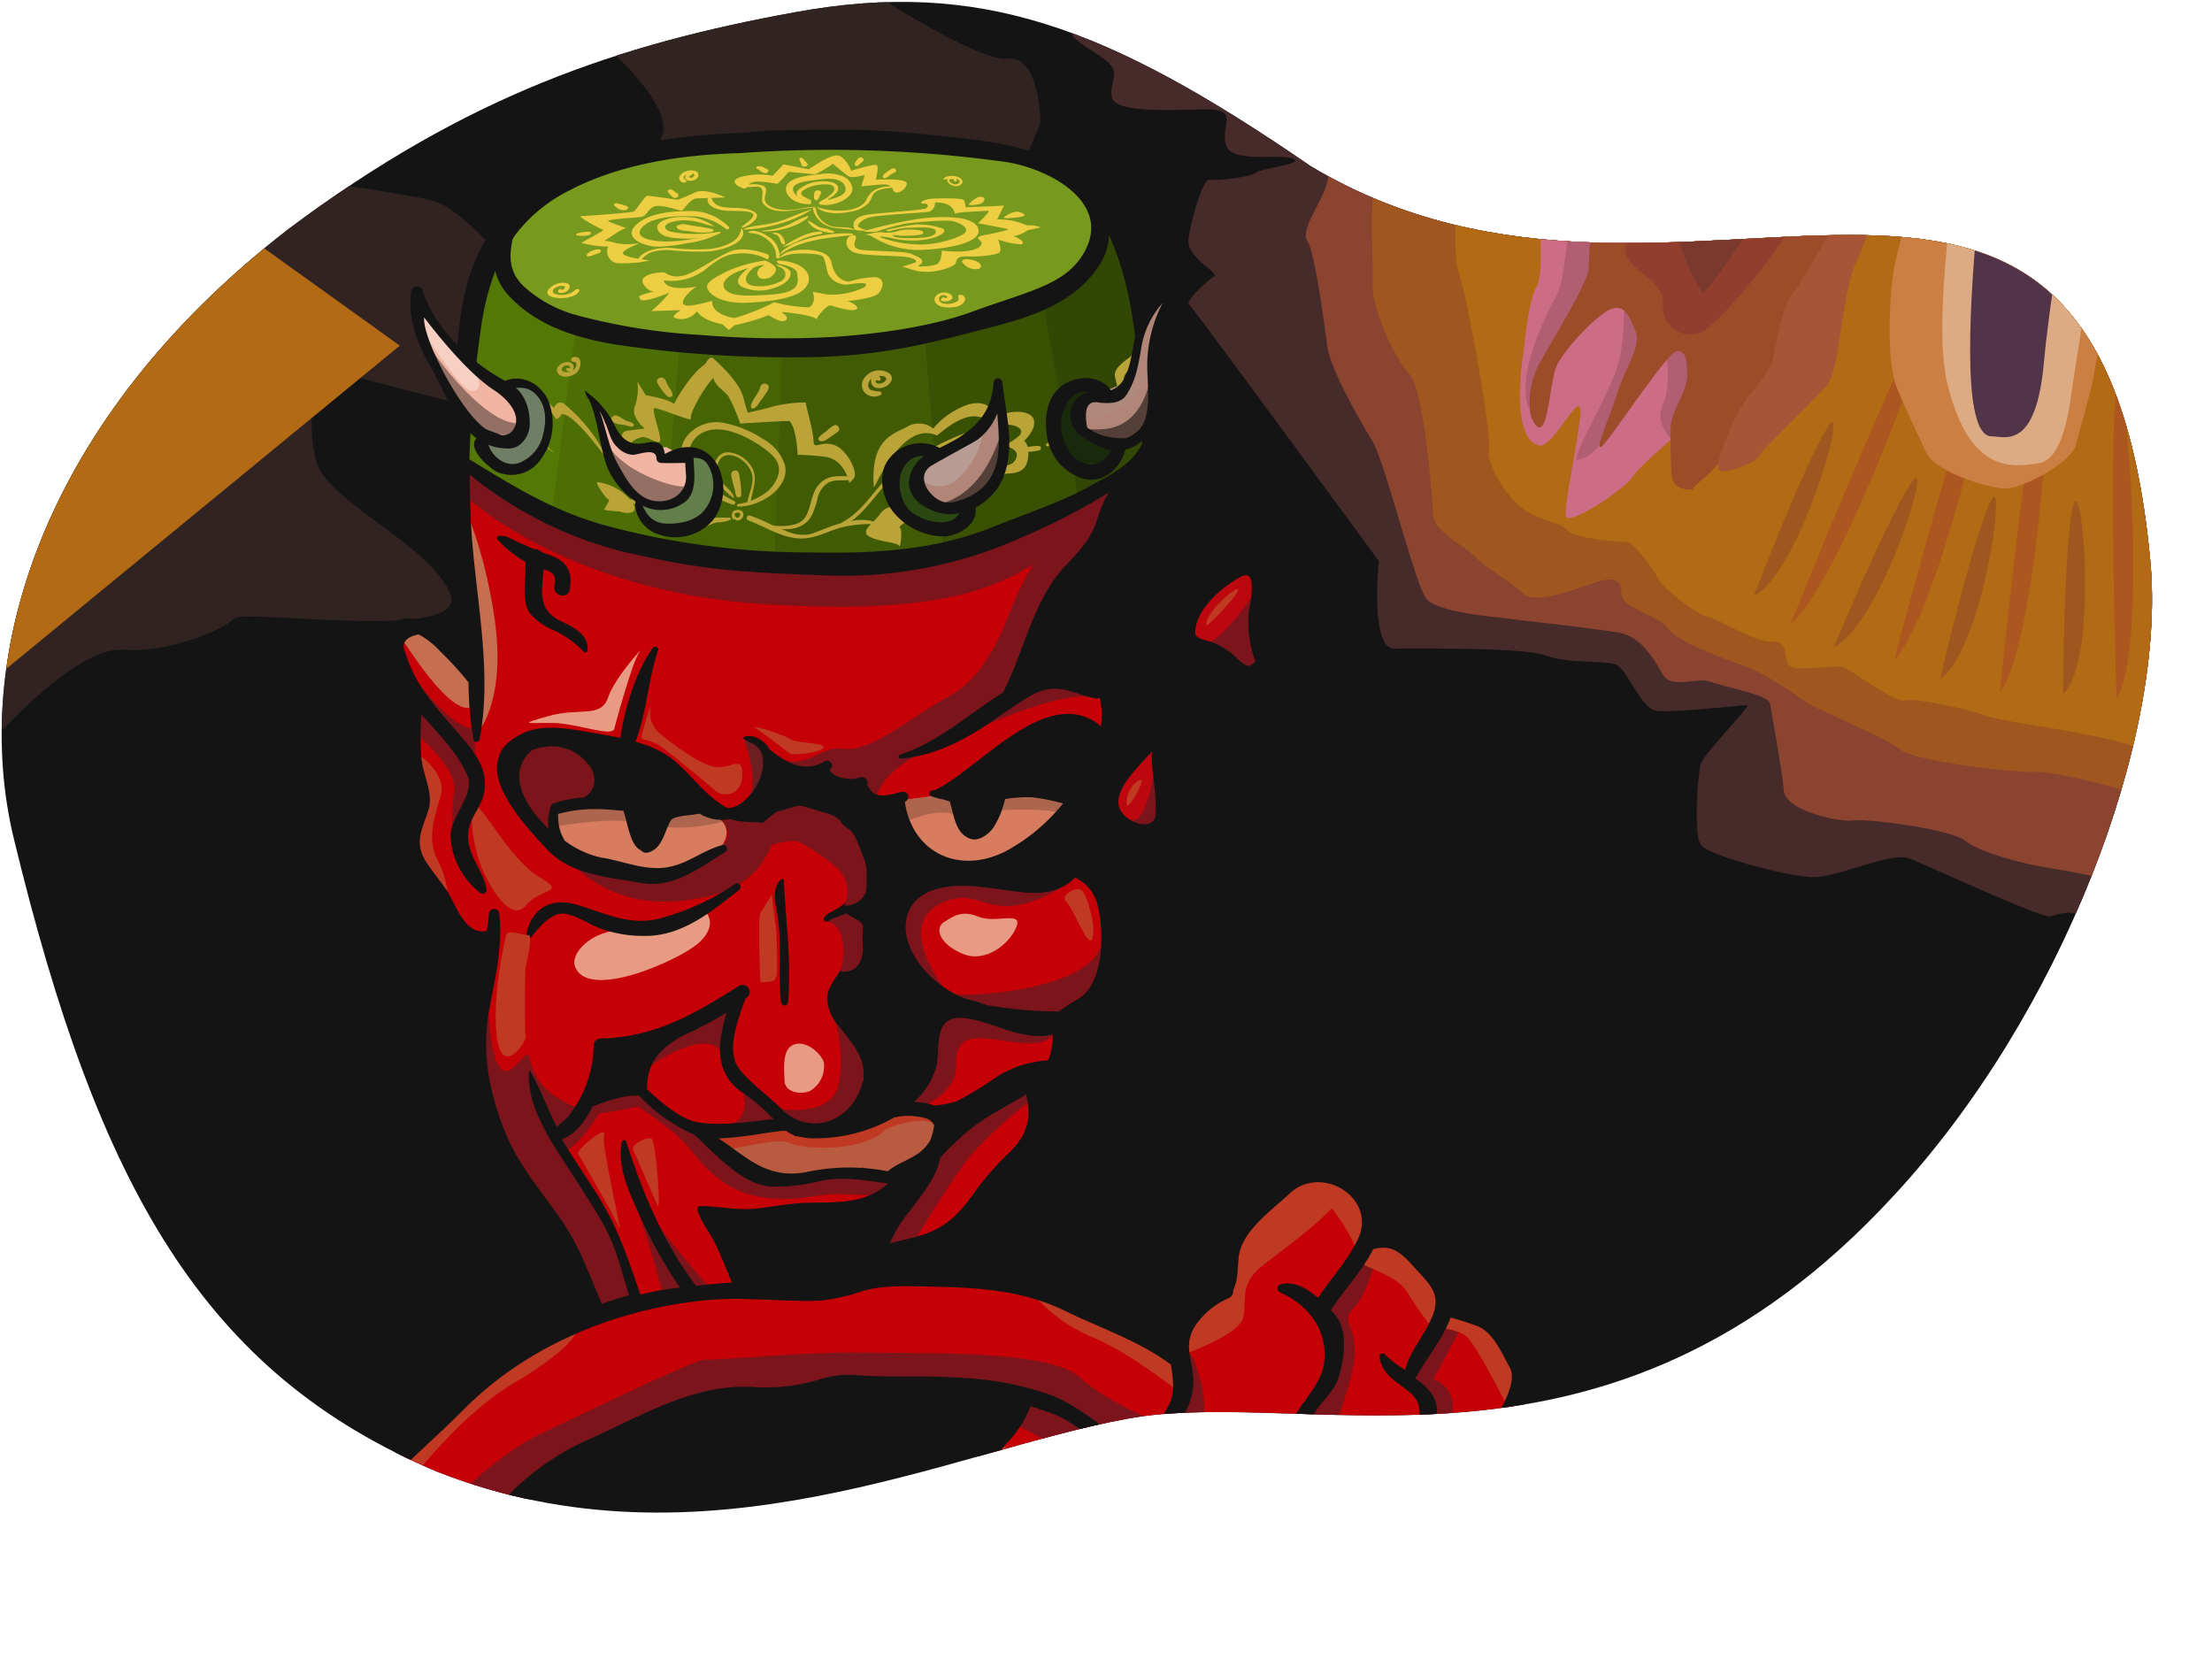 <svg xmlns="http://www.w3.org/2000/svg" viewBox="0 0 320 240">
    <defs>
        <clipPath id="test">
            <path transform="scale(2.2)" d="M124.52,78.63c11-11.86,18-30.06,16.87-41.81C137.9-.31,110.6,25.61,86.18,10.92,72.79,1.72,64.41-1.4,52.31.8,40.7,2.91,30.72,6.24,18.92,15.1,2.74,27.63-2,43.23.92,55.19c5.55,22.93,12.5,35.14,27.84,41.59,17.47,6.87,33.75-1.37,45.36-3.49C86.22,91.07,105.67,99.1,124.52,78.63Z"/>
        </clipPath>

        <style>
            .cls-1 {
            fill: #e2a496;
            }

            .cls-2 {
            fill: #141414;
            }

            .cls-3 {
            fill: #302322;
            }

            .cls-4 {
            fill: #b26a14;
            }

            .cls-5 {
            fill: #472a2a;
            }

            .cls-6 {
            fill: #bf7434;
            }

            .cls-7 {
            fill: #8a4430;
            }

            .cls-8 {
            fill: #a0571f;
            }

            .cls-9 {
            fill: #ac5620;
            }

            .cls-10 {
            fill: #cd6c86;
            }

            .cls-11 {
            fill: #b15e73;
            }

            .cls-12 {
            fill: #a75536;
            }

            .cls-13 {
            fill: #9d4c2a;
            }

            .cls-14 {
            fill: #cb7f42;
            }

            .cls-15 {
            fill: #ddab83;
            }

            .cls-16 {
            fill: #523448;
            }

            .cls-17 {
            fill: #923e2f;
            }

            .cls-18 {
            fill: #79392c;
            }

            .cls-19 {
            fill: #c50006;
            }

            .cls-20 {
            fill: #7c151b;
            }

            .cls-21 {
            fill: #9f2e34;
            }

            .cls-22 {
            fill: #c03922;
            }

            .cls-23 {
            fill: #c56e50;
            }

            .cls-24 {
            fill: #e89b82;
            }

            .cls-25 {
            fill: #b85b40;
            }

            .cls-26 {
            fill: #bd070f;
            }

            .cls-27 {
            fill: #6c1e21;
            }

            .cls-28 {
            fill: #d87c60;
            }

            .cls-29 {
            fill: #ae654e;
            }

            .cls-30 {
            fill: #547805;
            }

            .cls-31 {
            fill: #466404;
            }

            .cls-32 {
            fill: #405b04;
            }

            .cls-33 {
            fill: #395103;
            }

            .cls-34 {
            fill: #324703;
            }

            .cls-35 {
            fill: #4d6e05;
            }

            .cls-36 {
            fill: #baa438;
            }

            .cls-37 {
            fill: #77991e;
            }

            .cls-38 {
            fill: #19290b;
            }

            .cls-39 {
            fill: #2b4813;
            }

            .cls-40 {
            fill: #627f4b;
            }

            .cls-41 {
            fill: #b18678;
            }

            .cls-42 {
            fill: #b0897d;
            }

            .cls-43 {
            fill: #554039;
            }

            .cls-44 {
            fill: #6f7f65;
            }

            .cls-45 {
            fill: #f0b6a3;
            }

            .cls-46 {
            fill: #f7d0c4;
            }

            .cls-47 {
            fill: #947064;
            }

            .cls-48 {
            fill: #b89b92;
            }

            .cls-49 {
            fill: #edcd42;
            }
        </style>
    </defs>

    <g id="ololo" clip-path="url(#test)">
        <g id="Layer_2" data-name="Layer 2">
            <g id="Layer_1-2" data-name="Layer 1">
                <g id="Layer_3" data-name="Layer 3">
                    <path class="cls-1" d="M225,0s-7.78,13-8.67,17.67.89,32.16.89,38.08S218,68,220.49,68.19s8.68,1.31,8.9,1.81,9-18.5,7.51-18.17S240.58,0,240.58,0Z"/>
                    <rect class="cls-2" width="320" height="240"/>
                    <path class="cls-3" d="M79.84,0s18,13.5,16,19.5-3.7,8,.15,11.5,15.85,13.5,18.51,14.5,39.34,1,41.34,0,7-9,4.16-12,1.84-5-6.83-6-2.67-8-2.67-10-.66-9.5-4.66-9-18-8.5-18-8.5Z"/>
                    <path class="cls-3" d="M0,106S11.17,93.5,17.84,94s14.66-3,16-4.5,34,3.5,31.33-3.5S47.59,72.68,45.84,67s0-14,0-14,20,5.5,24,6,10-2.15,10-2.15V46.25S68.5,30.5,62.5,29s-46.66-7.25-48.66-5.88S0,28,0,28Z"/>
                    <polygon class="cls-4" points="0 97.5 57.84 50 0 8.5 0 97.5"/>
                    <path class="cls-5" d="M320,137.57s-17.28-3.42-18.61-4.74-3.56-.67-4.67-.25-17.77-7.32-20.44-8.37-10.44,2.74-14,2.68-15.11-3.1-16.22-4.66-.45-10.28,0-11.75,7.33-8.43,6.66-8.46-10.88,1.15-13.11.81-4.22-6-5.78-6.66-7.33-.17-10.22-1.34-18.33-1-21.9-1-2.24-12.66-2.24-12.66S172.55,44.45,172,44s2.75-3.48,3.64-4-4.09-2.67-3.71-5.5,2.16-8.67,3-8.5,5.89-.33,6.72-1,7.5-1.34,5.28-2.08-8.67.75-9.56-1.92,2-5.17-2.67-5.17-13.53.67-13.87-1.83,1.59-3.5-1.16-5.5-5.63-3.17-4.3-4.67A33.12,33.12,0,0,0,158.15,0H320Z"/>
                    <path class="cls-6" d="M320,30.83s-10.16,38.8-17.28,42.4-24.44,10.27-34.44-9.9-1.56-36.16-1.56-36.16L277.63,0H320Z"/>
                    <path class="cls-7" d="M320,130.75s-7.72-.76-10.83-2.17S299,126,295.61,125.42s-9.33-2.17-11.33-3.8-14-3.23-16.22-2.93-9.78-1.51-10-4.27-1.78-11.29-2-12.61-6.22-2.31-8.45-3.14-5.78,1.16-7.11-1.17-3.11-5.43-6.44-6-13.95-1.75-15.86-2-10.25-.89-11.86-2.89-6-19.84-7.82-22.84S192.46,53.5,192,50s-1.79-13.5-2.88-15.17,2.42-6,2.88-8.5,1.31-5.5,0-8.83-4-8.33-2.45-10A83.58,83.58,0,0,0,194.92,0H320Z"/>
                    <path class="cls-8" d="M320,118.69a35.16,35.16,0,0,1-8.39-2.69c-3.55-1.83-14.66-4.51-17.33-4.34S277,110.12,275,108.48s-11.78-5.69-13.34-6.67-5.55-4.14-9.78-5.64-9.33-3.5-10.66-5.34-6.67-2.83-6.67-5-1.33-2.16-2.89-1.83-9.41,3.83-11.37,1.83-5.29-3.5-6.74-5.16-6.11-3.67-6.22-6.17-1.35-18.17-3.4-20.33-5.56-9.5-5.36-13.34-.74-12.16.73-15,2.31-7.5,2.89-9.83-.87-7.33,1.75-9a99.45,99.45,0,0,0,8.42-7H320Z"/>
                    <path class="cls-4" d="M220.24.51s-7.46,7.5-7.93,10.17S209.58,35.14,211,39.33,215.85,63.09,215.4,65s2.36,6.71,4.84,8.54,5.6,2,6.49,3.17,7.11,1.67,8.44,1.67S239.61,83,240.06,84s5.55,5,6.89,5.17,6.89,3.83,9.55,3.67,1.18,3.16,2.7,3.66,6.64-.33,7.53,0,7.55,5.35,8.88,4.84,10,1.5,11.56,2.16,10.44,1.93,11.78,2.22,10.44,1.74,11.55,3.26,9.5,2,9.5,2V.51Z"/>
                    <path class="cls-9" d="M289.29,100.28s3.62-35.79,6-46.81S295.49,91.66,289.29,100.28Z"/>
                    <path class="cls-9" d="M274,95.54s9.32-35.2,13.47-45.93S281.57,87.54,274,95.54Z"/>
                    <path class="cls-9" d="M259,90.35S272.84,56,278.37,45.63,267.51,82.94,259,90.35Z"/>
                    <path class="cls-9" d="M306.19,101.18s-1.08-33.52-.13-43.93S311.24,92.72,306.19,101.18Z"/>
                    <path class="cls-10" d="M232.72,0s-6.88,13.17-8,15.33-2.66,8.67-2.44,11.34,1.29,12.66,0,14.83-1.84,9.5-2,10.33-1.65,11.83,2.42,12.63c2.17.42,6.73-10,5.84-3.63s-2.29,12.34-2,13.84,8.48-3.77,9.81-5.89,12.65-11.11,12.33-12,7.45-29.16,7.67-31S261,0,261,0Z"/>
                    <path class="cls-11" d="M238.5,0s-5.67,17.75-8.83,23.12-2.83,16.34-4.33,19.23-7.84,14.76-2.67,18.75c.5-4.72,2.67-12.21,4-13s8.9-5.57,8.45-5.19.38,6.62-1.62,11.5-6.56,12.5-5.19,12.12,2.58-.69,5.55-5.85,6.72-12.24,6.72-12.24,1.58,6.59,0,10,2.32,6.08,2.32,6.08,3.33-5.58,3.38-6.08-.05-6.76,0-7.13,0-5,0-5L239.5,16.12,246.28,0Z"/>
                    <path class="cls-12" d="M280.14,0s-9,32.76-11.42,37.47-2.44,16-4.44,18.28S254.88,65,254.47,66s-5.87,3-5.86,1.83-2.33-3.37-2.33-3.37L259.2,30.83,269.17,0Z"/>
                    <path class="cls-13" d="M221.48,60.3a12.08,12.08,0,0,1,1-7.3c1.71-3.22,7.34-12.2,7.34-14.19a60.47,60.47,0,0,1,1.11-10c.66-3,4.22-8,5.11-9.83s2.22-3,2.89-5.67S243,0,243,0h33.33s-8,28.67-9.11,29.83-6.6,11.17-8,12.84-2.25,7-2.7,9.16-3.33,4.7-4.89,7.52a37.72,37.72,0,0,0-3,7.32c-.56,1.83-5.1,4.43-3.32,4.1,1.21-.23-3.26,1-3.47-2-.22-3.28-.16-4.74-.16-6.91s2.39-5.2,2.39-7.54-.23-3.66-1.56-3.5-9.72,13-10.83,13.79S233,60,233.83,57.25c1.29-4.13,3.62-7.18,2.82-9.18s-1.48-4.07-3.48-3.4-6.89,5.83-8,8.33S223.93,65.63,221.48,60.3Z"/>
                    <path class="cls-14" d="M283.83,0s-8.44,32.93-9.55,37.47-1.33,14.86,0,18.28,3.08,6.83,4.32,9.63,8.57,5.12,11.23,5.29,9.78-3.76,10.45-6.21,1.78-6.48,2.44-9.22S311.61,0,311.61,0Z"/>
                    <path class="cls-15" d="M299.83,55.75C299.61,56.5,299,66.33,295,67s-10.22,1.47-13.34-11.76S287.22,0,287.22,0H308.5Z"/>
                    <path class="cls-16" d="M288.14,63.12c1.85,0,6.44,2.13,7.56-10.87S304,0,304,0H290S280.14,63.33,288.14,63.12Z"/>
                    <path class="cls-8" d="M280.66,98.23s4.55-19.6,7.21-25.52S287,94,280.66,98.23Z"/>
                    <path class="cls-8" d="M253.71,86.22s7.18-18.78,10.64-24.35S260.61,82.63,253.71,86.22Z"/>
                    <path class="cls-8" d="M265.28,93.63s7.6-18.34,11.18-23.74S272.25,90.23,265.28,93.63Z"/>
                    <path class="cls-8" d="M298.46,100.44s.07-20.61,1.37-27S303.79,95.3,298.46,100.44Z"/>
                    <path class="cls-8" d="M311.61,103.72S311.68,80,313,72.6,317,97.8,311.61,103.72Z"/>
                    <path class="cls-17" d="M247.83,0s-12,32.1-12.66,35.55,5.71,4.62,5.41,8.45a4,4,0,0,0,5.7,4c2.22-1.17,13-12.76,17.27-23.8S272.06,0,272.06,0Z"/>
                    <path class="cls-18" d="M253.59,0s-9.09,30.48-10.42,32.74,2.67,8.93,3.11,9.59,11.14-15.25,12.35-18.13S266.72,0,266.72,0Z"/>
                </g>
                <g id="Layer_2-2" data-name="Layer 2">
                    <path class="cls-19" d="M227.23,220.17l-76-.28a16.6,16.6,0,0,0-1.69-2.46c-.38-.24-5.18-2.13-5.56-2.37s-1.22-3.85-1.22-3.85,2.4-4.05,3-4.07,1.94-2.55,1.94-2.55l1-1.9L137,200.6l-10-.25-9.47,1.1-10.37.5-12.56,2.94-11.85,6-9,6.72-2,2.18-21.46.34,7.92-9.9,14.94-12.86,13.22-6.83-3.85-9.28-6.6-9S69.56,161.48,69.67,161s-.07-18.25-.07-18.25l1.6-6.28L68.44,136l-4.52-5.64-3.89-6-.33-3.25,1.13-4.78L60,108.63l.83-6.83-3.39-5.92.62-5.26L63,92.12s3.47,3.67,3.85,3.91a16.88,16.88,0,0,1,1.69,2.58l-.83-8.35L65.89,72.42l.56-7.64,2.35,3.69,3.68,2.29L80,75.2l10.32,3.25L106,81.82l14.4.48,12.58-2L146.42,78l11.49-6,4.33-1.85-3.31,8.08-7.5,10.43-3.64,9.72,0,1.18s5.35-1.31,5.72-1.07,4.42,1.26,5.17,1.75.72,3.73.72,3.73l-2.2,17.31-2.37,5.39a6.06,6.06,0,0,1,3.84,3.81,19.37,19.37,0,0,1,.63,5.89,0,0,0,0,1,0,0c-.11,3.28-1,6.79-3.4,8.16-4.19,2.36-3.67,3.23-3.67,3.23l0,.28c.11,1.21.37,5.94-2.11,6.77-2.85.94-.13,4.75-.13,4.75l0,3.76L145.87,168s-3.79,3.85-4,4.6-4.12,5.23-4.12,5.23l-4.22,1.6L127,180.71l-1.42,3.41,2.66,1.19L142.9,185l12.48,3.94s11.48,5.1,11.49,5.22,3.06,1.93,3.06,1.93,1.87-5.42,2.24-5.68,4.41-3.61,4.78-3.74.75-5.15.87-5.53,4.71-6.74,4.71-6.74l6.38-5,5.79,1.48,3.47,4.17.08,3.63a19.26,19.26,0,0,1,3.78.9c.38.37,5.5,5.12,5.5,5.12l1.22,3.85,0,1.87,3-.07s6.75,1.84,6.29,2.6,2.19,6.7,2.19,6.7l-1.15,3.9L222,207l3.86,4.15Z"/>
                    <path class="cls-20" d="M199.54,179.83s-1.43,7.23-3.66,9.34.66,2.5,0,7.66-6.5,20.67-9.34,23.34c-2.16-.16-6.16.16-5.83,0s5.83-7.84,5.83-7.84l1.5-6.24,4.5-7.59-.66-6.48-.5-3.35,7.37-9.9Z"/>
                    <path class="cls-20" d="M197.54,219.83l5.17-7.66,3.67-6.08-.84-4.59-2-2,5.92-9.66,2.92.34-5,9.32s4.5,1.34,2.08,7.18-9.58,8-6.92,13.5C199.88,220.07,197.54,219.83,197.54,219.83Z"/>
                    <path class="cls-21" d="M219.54,220.17s1-4.6,0-5.63-2.28-3.5-1.5-5.3a14.09,14.09,0,0,1,2-3.15l-.61-1.92-4.67,5.07s.5,2.26.67,2.93,0,7.66,0,7.66Z"/>
                    <path class="cls-20" d="M167,220.21s-.45-6.55,3-8,5-7.26,3.81-12-1.86-4.51-1.86-4.51l-1.31,6.52-3.59,5.57-3.32,4.43L162.54,220Z"/>
                    <path class="cls-22" d="M172,195.65s7.36-2.65,7.86-5.07-.5-4.75,2.5-7.25,14.64-10.39,11.76-12.66a4.33,4.33,0,0,0-5.43-.19s-7,4.85-7.67,5.52a51.73,51.73,0,0,0-3.66,7.5c-.17.67-.34,2.5-.34,2.5l-4.87,4.37-2.1,5.28Z"/>
                    <path class="cls-22" d="M197,182.63c.24.77,5,1.66,6.67,4.43a44.49,44.49,0,0,0,3.5,5s3.5,0,5,1.31,6,10.34,6,10.34l-1.33,2.42s7.35,4.76,8.84,7.92,0-4.09,0-4.09l-6.34-5.75.83-4-2.5-6.34-4.86-3.25-4.14-.91s-1.33-5-1.5-5.5-6.33-5-6.83-5a12.23,12.23,0,0,1-2.12-.56s-.51-4.89-1.36-5.16a36.19,36.19,0,0,1-4.36-3l.16,4.3A27.9,27.9,0,0,1,197,182.63Z"/>
                    <path class="cls-22" d="M145.3,209.24a15.7,15.7,0,0,1,7,10.59,104.21,104.21,0,0,0-9.46-5.29l-.09-3.33Z"/>
                    <path class="cls-20" d="M146.86,206.09s13.18,6.08,15.35,11.58a46.34,46.34,0,0,1,1.9-6.34L157,206.09l-8-3.92Z"/>
                    <path class="cls-22" d="M54.88,220.17s9.47-14.17,19.32-20S83.61,192,83.61,192L71.7,198.68l-10.53,9.06L49,219.83Z"/>
                    <path class="cls-22" d="M149.73,187.56a23.08,23.08,0,0,0,8.45,5.94c5.53,2.33,12.53,8,12.53,8l-.83-7L163,192.82Z"/>
                    <path class="cls-20" d="M63.21,219.83s6.67-8.5,15.5-12.66,22.12-10.67,23.48-10.5,14.75-1.17,22.63-1,26.81-.5,31.26,3.5,12.36,7,12.36,7l-4.33,5.16-14.38-8.83-9-3-13.16.85-13.32,1.25-17,1.72L86.61,209,71.78,219.83Z"/>
                    <path class="cls-22" d="M60.46,109.12c.36.13,4.08,2.82,3.33,5.81s-2.16,6.14-.5,9.44,2,7,.6,5.55-4-7.06-4-7.06l1.41-4.19s-.75-6.57-.92-6.66A17.15,17.15,0,0,1,60.46,109.12Z"/>
                    <path class="cls-22" d="M68.74,116.64c.8-.61,5,7.71,9.22,10.2s.27,1.52-1.91,4.17-5.47-3-6.57-6S67.76,117.38,68.74,116.64Z"/>
                    <path class="cls-23" d="M58.56,93.1c.09-.12,5.91,9.59,9.28,9.33,1-1.6,1.64,3,1.64,3s3.73-4.59,2.06-16S66.71,73,66.88,71.67s-.75,8-.75,8,1.33,5.08,1.41,5.66.25,8.43.34,9.09.41,5.58.41,5.58l-1.45-4-5.63-5.11h-3.5Z"/>
                    <path class="cls-20" d="M60.31,106.19c0,.31,5.94,4.69,5.38,8.5s-.31,8.35.69,9.68,1.12-6.56,1.12-6.56,2.13-4,2-4.31-.84-2.56-1.16-3-2.12-3.37-2.25-3.43-1.68-1.82-2.31-2.38-3-3.07-3-3.07l-.87,3.13Z"/>
                    <path class="cls-20" d="M59.72,97.68c.41.79,6.16,8.26,8.91,7.63a37.37,37.37,0,0,1,0,5.44l-8.91-10.44Z"/>
                    <path class="cls-24" d="M83.16,139.76c-.59-1.68,2-5.16,7.37-5.3s10.62-2.93,11.31-2.66,1.94,2.39-1,4.81S84.91,144.84,83.16,139.76Z"/>
                    <path class="cls-20" d="M105.11,162.94c.69-.42,4.21-1,1.8-6.62a27.49,27.49,0,0,1,5.34,5.18c.19.19.18,1.44-.1,1.34s-7.05.75-7.05.75v-.65Z"/>
                    <path class="cls-20" d="M111.63,160c1.54.79,8.44,1.4,9.56-2.73s-.11-9.11-.81-10.94c2.31.69,4.61,3.95,5,4.13s1.92,3.19,2.1,4.12-.56,4.59-.87,4.73-2.38,1.9-2.81,2.09-2.07,2.33-2.63,2.16-5.25.36-5.5,0a26.92,26.92,0,0,0-3.25-1.91Z"/>
                    <path class="cls-20" d="M67.56,71.88c.07.31,14.75,13.68,42.72,15.5S145.69,84.44,153.5,79c3.94-3.06,3.75-6.38,3.75-6.38s-9.44,4.94-13.94,6.13S124,82.62,118.56,82.62s-25.75-2.68-32.62-5.68-19.06-9.32-19.06-9.32Z"/>
                    <path class="cls-20" d="M90.78,170.6c-.49-1.61,4.72,14,5,16.46a37.9,37.9,0,0,1,5.5,0s1.88-.31,1.69-.44S91.77,173.82,90.78,170.6Z"/>
                    <path class="cls-20" d="M133.56,160s4.81-2,4.75-5.73,1.25-4.62,6.25-3.81,6.62.59,7.78-.8l-4.09-2.51s-9.44-1.94-9.94-2a62.46,62.46,0,0,0-7.62,1c-.06.18-.79,9.18-.89,9.43s-1.05,2.82-.67,2.94,1.37,1.94,1.56,1.94S133.56,160,133.56,160Z"/>
                    <path class="cls-20" d="M159.32,136.33c-.11,3.28-1,6.79-3.4,8.16-4.19,2.36-3.67,3.23-3.67,3.23l0,.28h-1.07l-15-2.48-.32-1.94C140.15,144.69,158.55,143,159.32,136.33Z"/>
                    <path class="cls-25" d="M135.67,162.08l-.94-1.14a36.52,36.52,0,0,0-4.52-.89c-.5.09-6.28,2.4-6.7,2.33s-5.68,1.3-6,1.31a31.49,31.49,0,0,1-3.62-.83,42.2,42.2,0,0,0-4.67.11c-1.83.13-6.48,1.08-6.48,1.08s1.27,2.22,2.17,2.7,5.91,3.69,5.91,3.69,5.57-.56,5.9-.56,8.18.38,8.43.21,4.27.73,4.68.55,6.41-4.16,6.4-4.66S135.67,162.08,135.67,162.08Z"/>
                    <path class="cls-22" d="M104.9,166.33c.54.11,7.95-1.87,9.31-1s10.07,1.53,13.73-1.73c.81-.81,5.8-2.17,7.21-1s1-.48,1-.48l-1.89-1.06H131l-3-.25s-6.06,1.57-6.31,1.75-4.43,1-4.43,1-2.14-.73-2.39-.86-2.19.06-2.72,0-6.23.28-7.25.35a11.32,11.32,0,0,0-2.71.75l1.81,2.19Z"/>
                    <path class="cls-26" d="M171.92,92.85c0-.34,0-4.09.31-4.26s2.84-3.32,3.25-3.5,3.84-3.18,4.25-3.27,2.45,1,2.45,1.36.5,6.65.18,7.16.29,5.75.29,5.75l-2.79,1.23L175.11,94Z"/>
                    <path class="cls-26" d="M167,108.47s.85,7.15.85,7.4-.58,3.43-.58,3.43l-2.5.48-2.93-1.66-.69-3.88,3.38-4.46,2.28-2.56Z"/>
                    <path class="cls-20" d="M173.75,93.1c1.36.92,5.38-3.79,7.57-7.1,0,2.62-.25,6.56,0,7.22s1.72,3,1.33,3.09a19.51,19.51,0,0,1-2.4,1,59,59,0,0,1-5.14-3.3Z"/>
                    <path class="cls-20" d="M167.06,110.88c-.06.37-1.37,11.43-5.12,6.68,1.94,2,3,2.19,3,2.19h2.55l.94-4.34Z"/>
                    <path class="cls-20" d="M87.39,113.53l-.1-4.37L83,106.89l-5.37.13s-3.94,2.72-3.92,3.47,2.83,8.56,2.83,8.56l3.37,2.8s-.57-4.64.33-4.89,7.09-1.55,7.09-1.55Z"/>
                    <path class="cls-20" d="M156.77,71.83s-6.43,7.92-8.82,12.48-4.07,12.72-10.6,16.38S126,108.84,122,108.31s-5.53,4.26-11.62.29c3.18,7.55,8.69,8,8.69,8s6.87-.29,7.25-.18,0-5.13,9.42-8.48c7.69-3.55,18.44-8.29,22.72-6.91a32.6,32.6,0,0,0-7-2.73l-4.2,2.11,1.94-7.6,4.17-8.68,5.37-5.26,3.9-9.35Z"/>
                    <path class="cls-27" d="M107.65,107.07s3.57,8.86-1.42,9.88a5.9,5.9,0,0,0,6.37-5.78l-2.85-3.75Z"/>
                    <path class="cls-20" d="M81.64,123.81c1.86,2.07,7.07,7.7,17.54,6.44s12.16-6.6,13.61-11.33c-3-1.06-8.72-.45-8.72-.45s2.43,1.9.37,3.86a27.38,27.38,0,0,1-5.9,3.75l-5,.47-6.9-1Z"/>
                    <path class="cls-28" d="M104.51,118.87s1.81,1.75-.87,4.41-8,3.56-8,3.56l-9.82-1.39s-5.18-3.25-5.44-3.62-1-4.6-.12-4.87a66.21,66.21,0,0,1,7.09-1.55c.38.12,8.93,1.91,8.93,1.91l6.24-.28Z"/>
                    <path class="cls-29" d="M80.87,119.49s7.68-1.32,11-.49a25.66,25.66,0,0,0,12.64-.13,18.3,18.3,0,0,0-3.6-2.29s-5.59.5-6,.5-7.56-1.67-7.56-1.67l-6.66,1.43L80,118.3Z"/>
                    <path class="cls-28" d="M130,115.75a49.52,49.52,0,0,0,7.5-1.14c3.46-.88,10.09-.67,10.09-.67l8.9,1.16-1.11,5.47-13.49,5.82-9.41-1.45a65.28,65.28,0,0,1-3.88-5.28C128.55,119.28,130,115.75,130,115.75Z"/>
                    <path class="cls-29" d="M130.54,118.92c1.11-.15,4.87-2.17,7.77-1,4-.92,12.48-1.06,15-.36s2.67-1.48,2.67-1.48-1.92-3.41-2.5-3.5-11.33.92-11.33.92l-7.43,1.73-4.16.52-1.08,4.4Z"/>
                    <path class="cls-20" d="M81.87,166.43c1.79-.79,3.65-3.55,4.81-5.36,1.87-.17,5.59-1,5.59-1s5,3.13,7.15,5.7,4.74,6.13,9.93,7.26,8.87-.34,11.75-.29,7.51.35,7.51.35l1.19-2.43-5-1.77-6.75,1.3h-4.89L108.63,169l-7.51-5.44L90.83,157l-5.09,1.5-2.67,2-3.06,4Z"/>
                    <path class="cls-20" d="M132.26,179.59s4.69-7.87,7.47-11.56,8.94-8.54,8.94-8.54l1.06-2.09-1.4-1.09s-6.54,3.54-6.78,3.92-5.36,5.26-5.36,5.26l-3.28,4.7-3,5.95-3,3.58.9,1,2.75-.07Z"/>
                    <path class="cls-20" d="M137.83,144.83c-1.64-2.41-8.33-10.82-1.78-14.09s7,4.67,19.2-3.44c-5.22-2.64-8.81-1.44-9.06-1.11s-13.17.32-13.17.32l-6,3.84s-1.06,7.78.21,8.62,5.52,6,6,6S137.83,144.83,137.83,144.83Z"/>
                    <path class="cls-20" d="M94.28,154.07s8-5.64,10.25-1.69c1.23-3.41,2.38-7.69,2.38-7.69l-4,1.73-8.76,4.09-2,4.8Z"/>
                    <path class="cls-20" d="M70.49,143.27c.21,2.85.37,15.18,4.26,10.71s-1.31,2.91,9.79,6.64c-2.92,3.45-3.35,5.1-3.35,5.1s6.21,10,7.67,13.43a88,88,0,0,1,3,9l-5.44,2.38-6.07-13-7.21-8.32L69.7,155.85l-.23-9.35Z"/>
                    <path class="cls-30" d="M166.38,66.17l-1.43-21-3-10.67-2.73-2.67-2,5.84L147.18,44.5l-23.8,6L90.71,49,76.05,42.5,72,36.83l-3.23,6.84L66.88,61.33v6.29l14.76,8.11L112.07,82s24-1.87,23.81-1.69,20.21-7.63,20.21-7.63Z"/>
                    <polygon class="cls-31" points="96.63 49.63 94.01 79.25 113.18 81.81 114.75 50.67 96.63 49.63"/>
                    <polygon class="cls-32" points="113.18 50.32 135.29 47.76 138.77 79.28 112.06 80.84 113.18 50.32"/>
                    <path class="cls-33" d="M153,41.88l.09.64,4,29.17s-20.39,8.25-20.58,7.72-2.81-31.31-2.81-31.31Z"/>
                    <polygon class="cls-34" points="159.21 31.5 162.24 35.56 164.95 46.51 166.35 65.72 156.09 72.69 150.88 43.75 157.15 39 159.21 31.5"/>
                    <polygon class="cls-35" points="81.64 47 78.88 74.38 95.88 79.43 98.34 49.72 81.64 47"/>
                    <polygon class="cls-30" points="71 36.38 66.24 67.63 79.81 74.38 83.25 47.76 74.44 41.88 71.87 35.75 71 36.38"/>
                    <g>
                        <path class="cls-36" d="M110.36,63.5a15.62,15.62,0,0,0-6-2.38c-3.2-.45-6.51,2.24-5.7,5.2s4.35,5.78,7.35,6.68c.31.09.52-.39.22-.52a15.25,15.25,0,0,1-5.72-4.65c-1.85-2.44-.32-5.67,3.22-5.72,2.68,0,6.2,2.07,7.94,3.7s1,3.65-.46,5.12a8.92,8.92,0,0,1-4.47,2,.18.18,0,0,0,0,.35c3,.11,7.6-2.62,6.81-6A6.53,6.53,0,0,0,110.36,63.5Z"/>
                        <path class="cls-36" d="M107.46,74.08a.9.9,0,0,0-.71-.32,1,1,0,0,0-.36.06.71.71,0,0,0-.44.3.29.29,0,0,0,0,.1.82.82,0,0,0,0,.72.69.69,0,0,0,0,.13.18.18,0,0,0,.25,0,.94.94,0,0,0,.39.22.81.81,0,0,0,.81-.39A.78.78,0,0,0,107.46,74.08Zm-.44.56c-.2.32-.46.35-.68,0a.62.62,0,0,1-.09-.27.51.51,0,0,1,.4-.21C107,74.15,107.22,74.32,107,74.64Z"/>
                        <path class="cls-36" d="M105.78,68.75c.13.72.34,1.44.53,2.16.06.23.11,1.28.65,1l.09,0a.37.37,0,0,0,.19-.33,14.2,14.2,0,0,0-.36-3.11C106.76,67.76,105.65,68.08,105.78,68.75Z"/>
                        <path class="cls-36" d="M108.65,67.43a4.28,4.28,0,0,0-3.39-2c-1.37,0-2.06,1.53-2,2.59,0,1.36,1.73,3.27,2.85,4,0,0,.1,0,.09-.06-.25-.85-1.18-1.5-1.75-2.18-1.11-1.31-1-4.38,1.53-3.89a4.07,4.07,0,0,1,2.63,2.22c.68,1.31-.16,3-.45,4.29-.07.28.43.33.48,0C108.89,70.76,109.75,69,108.65,67.43Z"/>
                        <path class="cls-36" d="M122.84,69.79s-.63-3.42-3.63-3.73a37.5,37.5,0,0,0-3.81-.26s-.17-4-1.22-4.9c-1.06,0-7.09.36-7.09.39a25,25,0,0,0-1.74-4c-.59-.75-1.94-1.52-2.15-2.6-.91.78-3.55,5-3.25,6-1.14-.16-4.72-1.71-5.27-1.64s1.1,4.18.81,4.77-2-.89-2.79-.56-2.4.72-.56,2.34c-.49.94-3.72-3-1.29-3.3S93.29,62,93.29,62s-2.11-1.65-1.44-3.25a7.37,7.37,0,0,0,.35-3.57l1.22,2s3.14.47,4.09,1.27c.6-1.33,2.84-4.75,4.47-5.74.67-1.15,1-1.08,1.3-.78s3.66,3.18,4.27,5.6.67,2.15.67,2.15,1.72-.33,3.74-.91a20.45,20.45,0,0,1,4.61-.56c-.13,0,1.09,4.13,1.12,5.56s1.09-.08,3,.61,3.5,4,2.82,4.82S122.84,69.79,122.84,69.79Z"/>
                        <path class="cls-36" d="M87.9,66.5c.31.6-4.73-6.8-6.66-6.6a1.34,1.34,0,0,1-.78.75s-1.64-2.71-2.88-2.94c-.19.47-1.32,0-1.32,0l.27,1.63a8.33,8.33,0,0,0,.12,1.27c.07.17,1.69,3.72,3.59,4.85-1.27-.32-4.7-4.26-4.81-6.49a17.5,17.5,0,0,0-.35-3.25l1.25,1.11s-.3-2,0-1.61,3.83,3.8,3.81,3.81.57-1.45,1.65-.45A22.52,22.52,0,0,1,87.9,66.5Z"/>
                        <path class="cls-36" d="M90.5,60.82c-.4-.22-.78-.49-1.2-.68a.67.67,0,0,0-.61.07.53.53,0,0,0-.2.22.49.49,0,0,0,.15.63,3.57,3.57,0,0,0,1.45.38,5.22,5.22,0,0,1,.78.19c.19,0,.42.18.63.09a.26.26,0,0,0,.17-.31C91.58,61.07,90.79,61,90.5,60.82Z"/>
                        <path class="cls-36" d="M96.85,56.14A10.12,10.12,0,0,1,96.26,55a.57.57,0,0,0-.27-.28.56.56,0,0,0-.52-.07.49.49,0,0,0-.38.32.4.4,0,0,0,0,.41,5.93,5.93,0,0,0,.65,1,4,4,0,0,0,.89,1c.26.17.68,0,.67-.29A2.06,2.06,0,0,0,96.85,56.14Z"/>
                        <path class="cls-36" d="M111.12,55.73v0a.63.63,0,0,0-.91-.09c-.25.17-.27.58-.39.82-.23.4-.46.79-.71,1.18-.14.22-.88,1.41-.2,1.45.53,0,1-1,1.25-1.28s.46-.68.7-1a1.38,1.38,0,0,0,.33-.7A.43.43,0,0,0,111.12,55.73Z"/>
                        <path class="cls-36" d="M120.61,61.55a7.28,7.28,0,0,0-1.08.84,4.88,4.88,0,0,0-1.09.92.32.32,0,0,0,.19.48c.47.17,1-.23,1.35-.47s.88-.58,1.28-.9S121.21,61.25,120.61,61.55Z"/>
                        <path class="cls-36" d="M126.41,70.44c0,.65,4-9.82,9.14-7.43,2.13-1.78,5.58-4.4,8-1.46,3.41-.58,5.11.6,3.65,1.69a5.13,5.13,0,0,1-2.23,1.17s3.39.5,1.63,2.49c-.52.55-2.57.7-2.57.71s-.31,2-1.33,2.25-2.57-1.28-2.57-1.28-1,1.07-.76,1.61,2.39,1.73,3.13,1.51,2.68-2.93,2.9-3.13,2.79.31,3.25-1.92-.49-2.87-.49-2.87,1.87-1.71,1.37-3.14-3.83-1.32-5.23-.26c-.74-1.08-1.43-2.6-4.21-1.87A11.47,11.47,0,0,0,135,62a3.29,3.29,0,0,0-3.63-.34C129.42,62.77,125.88,63.3,126.41,70.44Z"/>
                        <path class="cls-36" d="M130.09,79c.15.32.53-2.29.1-2.64s2.31-1.36,2.89-3c-1.26-.1-4.5-.76-5.68.88s-3.18,2.68-1.48,3.47S129.77,78.41,130.09,79Z"/>
                        <path class="cls-36" d="M127,75.73c-2.13-1.13-5.35-.15-7.44.67-.84.32-1.66.67-2.52.91a6,6,0,0,1-3.42-.54c-1.75-.63-3.34-1.62-5.14-2.18-.47-.15-.63.54-.19.71,2.91,1.08,5.62,3.1,8.86,2.49,1.53-.28,3-1.06,4.5-1.47a17.21,17.21,0,0,1,5.3-.46C127,75.86,127,75.76,127,75.73Z"/>
                        <path class="cls-36" d="M122.91,68.88c-1.31.05-2.35-.16-3.55.47a3.87,3.87,0,0,0-1.66,2.08c-.47,1.15-.53,2.35-1.24,3.43-.95,1.42-3.43,1.29-4.93,1.16a.17.17,0,0,0,0,.34c2.07.39,4.42.41,5.72-1.47a10.62,10.62,0,0,0,1.06-3,3.8,3.8,0,0,1,1.18-1.83c1-.83,2.34-.45,3.5-.64C123.29,69.41,123.27,68.87,122.91,68.88Z"/>
                        <path class="cls-36" d="M144.66,63.57c-.91-2-4-1.29-5.62-.7a39.55,39.55,0,0,0-6.87,3.57,18.76,18.76,0,0,0-5.09,4.07c-1.68,2-2.94,3.79-5.28,5.08a.27.27,0,0,0,.25.47c3-1.57,4.33-4.35,6.75-6.65a32.36,32.36,0,0,1,6.3-4.14c2.06-1.17,4.48-2.46,7-2.52a2.14,2.14,0,0,1,2.24,2.64c-.22,1.78-2.58,2.94-4.06,3.69-.4.19-.15.81.26.61C142.9,68.52,146,66.46,144.66,63.57Z"/>
                        <path class="cls-36" d="M105.53,74.9a6.1,6.1,0,0,0-1.65.08,6.88,6.88,0,0,1-2.85-.79,6.27,6.27,0,0,1-4.43-4.53,7.29,7.29,0,0,0-1.7-3.45,5.57,5.57,0,0,0-1.55-.95,6.64,6.64,0,0,1-2.45-1.67c-.18-.2-.54,0-.46.23.46,1.5,2.38,1.74,3.62,2.55,1.9,1.24,1.89,3.92,3,5.7.92,1.55,3.09,2.29,4.69,3a4.63,4.63,0,0,0,3.87.14A.15.15,0,0,0,105.53,74.9Z"/>
                        <path class="cls-36" d="M104.77,75a2.64,2.64,0,0,0-2.16.27,7.71,7.71,0,0,1-2.11.65,6.09,6.09,0,0,1-2.94-1c-1.89-1-4.11-3.17-6.53-2.62-.24.06-.3.38,0,.43,2.78.47,4.67,2.06,7.1,3.19a5.11,5.11,0,0,0,2.87.53c1.29-.19,2.38-1,3.71-1.12C104.86,75.34,105,75.09,104.77,75Z"/>
                        <path class="cls-36" d="M89.75,74c.16.23,3.16.68,1.64-1.47a7.75,7.75,0,0,0-4.9-2.78c-.6-.11,1.27,2.54,1.56,2.51s-.54,1.22-.64,1.42S89.76,74,89.75,74Z"/>
                        <path class="cls-36" d="M83,51.65a.46.46,0,0,0-.35.23l0,.06a.24.24,0,0,0,.09.33c.24.16.49,0,.62.28a.94.94,0,0,1-.24.84,1.69,1.69,0,0,1-1.42.43c-.5-.07-.61-.47-.19-.79a.89.89,0,0,1,.83-.12c.11.06.22.41,0,.35a.71.71,0,0,0-.29,0c-.05,0-.09,0-.11.09-.13.38.57.53.85.29a.71.71,0,0,0-.28-1.18c-1-.4-2.43.73-1.8,1.54s1.87.52,2.6,0S84.48,51.47,83,51.65Z"/>
                        <path class="cls-36" d="M128.64,54a2.68,2.68,0,0,0-3.66.76,1.68,1.68,0,0,0,.13,2.05,1.92,1.92,0,0,0,2.3.32c.25-.17.08-.45-.17-.5a4.06,4.06,0,0,1-1.26-.21.79.79,0,0,1-.36-.88,1.13,1.13,0,0,1,.41-.71.26.26,0,0,0,0,.11,1,1,0,0,0,1,1.2C128.2,56.3,129.75,54.93,128.64,54Zm-.72,1.27a1.41,1.41,0,0,1-.9.21.33.33,0,0,1-.33-.23c-.08-.3.21-.21.4-.18a.27.27,0,0,0,.29-.36.52.52,0,0,0-.32-.31,1.63,1.63,0,0,1,.31,0C128,54.32,128.57,54.75,127.92,55.23Z"/>
                        <path class="cls-36" d="M149.86,64.51c-.67.08-1.36.14-2,.26a.28.28,0,1,0,0,.55,6.92,6.92,0,0,0,2.49-.18.33.33,0,0,0,.23-.24C150.67,64.5,150.19,64.48,149.86,64.51Z"/>
                        <path class="cls-36" d="M152.44,64a1.27,1.27,0,0,0-.64,0,.84.84,0,0,0-.48.28.19.19,0,0,0,.14.27,1.51,1.51,0,0,0,.52-.06,2.47,2.47,0,0,0,.54-.11C152.74,64.35,152.63,64.09,152.44,64Z"/>
                        <path class="cls-36" d="M153.94,63.57c-.16-.06-.43,0-.46.21a.09.09,0,0,0,.09.11,1.13,1.13,0,0,0,.38-.19A.08.08,0,0,0,153.94,63.57Z"/>
                        <path class="cls-36" d="M154.74,62c-1-.39-1.38-3.05-1.56-3.85s2.76-.33,3.23-.35,1.88-3,2.38-2.51.34,3.51-.39,4.43S156.43,62.68,154.74,62Z"/>
                        <path class="cls-36" d="M165.62,56.16c.3.4-1,1.31-1.53,1.38s-1.49-1.94-1.51-2.79,1.7-2.1,2.06-2.8a27.24,27.24,0,0,0,.66-3l0,0a2.46,2.46,0,0,1-.53-.4,2.63,2.63,0,0,0-.19.85,3.38,3.38,0,0,1-1.6,2.61c-.66.52-1.84,1.4-1.69,2.39s.64,2.14.47,2.76,0,2.18.8,2.4,1.33-.72,1.74-.73,2.9-3.68,2.43-4.84C166.21,53.94,165.32,55.76,165.62,56.16Z"/>
                        <path class="cls-36" d="M162.5,57.26c-.84.12-1.44,1-1.89,1.53A5.63,5.63,0,0,1,159.44,60a3,3,0,0,1-1.83.35.24.24,0,0,0-.06.48,2.82,2.82,0,0,0,2.79-.89,14,14,0,0,0,1-1.2,11.85,11.85,0,0,1,1.38-1.17C162.88,57.44,162.7,57.23,162.5,57.26Z"/>
                        <path class="cls-36" d="M154.76,62.67a2.06,2.06,0,0,0-.58.52,4.28,4.28,0,0,1-.64.48s0,0,0,.06a.9.9,0,0,0,.79-.22,2,2,0,0,0,.63-.7C155,62.69,154.85,62.63,154.76,62.67Z"/>
                    </g>
                    <polygon class="cls-37" points="159.21 31.83 155.25 26.33 142.5 21.67 115.21 20.83 92.89 22.33 78.44 27.5 73.69 35.33 74.04 41.33 87.39 48.33 110.41 50.67 139.71 47 156.45 41.4 159.21 31.83"/>
                    <g>
                        <path class="cls-2" d="M76.29,136.29c1.28-1.6,3.24-4.33,5.34-4.11,1.56.17,3.41,1.39,4.88,2a17.74,17.74,0,0,0,6.56,1.21c5.5.14,9.8-3.47,13.84-6.63.53-.41,0-1.29-.55-.9a35.71,35.71,0,0,1-10.87,5c-4.36,1.16-8.09-.8-12.11-2s-7.08,1-7.33,5.31A.14.14,0,0,0,76.29,136.29Z"/>
                        <path class="cls-2" d="M113,145.05a.51.51,0,0,0,1,0c.51-6-.33-11.81-.62-17.74a.2.2,0,0,0-.34-.13c-1.36,1.22-.92,3.14-.64,4.79C113.21,136.3,112.46,140.7,113,145.05Z"/>
                        <path class="cls-2" d="M76.89,89a9.67,9.67,0,0,0,3.45,2.28,14.4,14.4,0,0,1,4.1,3,.33.33,0,0,0,.56-.24c.15-2.28-2.1-3.35-3.87-4.19-3.45-1.65-2.71-4.47-2.49-7.51h0c1.38.46,1.85.85,1.57,2.39s2,2,2.21.54c.5-2.84-.61-4.23-3.24-5.1-.28-.09-.55-.19-.83-.3a1.45,1.45,0,0,0-1.09-.44c-.77-.32-1.53-.67-2.32-1s-1.84-1.16-2.88-.84a.27.27,0,0,0-.15.4A16.48,16.48,0,0,0,76,81.27l0,0C76.18,83.68,75.22,87.15,76.89,89Z"/>
                        <path class="cls-2" d="M168.88,112.51c-.17-1.72-.87-3.77-.87-5.52a.58.58,0,0,0,0-.61.36.36,0,0,0-.38-.32.67.67,0,0,0-.83.28c-1.44,2.3-3.78,3.91-5.21,6.24-1.23,2-1,5.42,1.07,6.82a6.1,6.1,0,0,0,4.16.87c1.2-.09,1.44-.73,1.78-1.9A15.2,15.2,0,0,0,168.88,112.51Zm-6.49,5.16c-2.12-2.64,1.91-6.33,4.3-9a2.89,2.89,0,0,0-.08.65,37,37,0,0,0,.35,4.07,32.42,32.42,0,0,1,.25,4.06C167.2,120.36,163.62,119.21,162.39,117.67Z"/>
                        <path class="cls-2" d="M184.14,95.86a17.5,17.5,0,0,1-1.07-7.4,15.16,15.16,0,0,0,.18-5.37c-.45-2.11-2.51-2.67-4.31-2a15.08,15.08,0,0,0-6.66,5.67.43.43,0,0,0-.35.26C171,89,170,91.54,171,93.18c0,0,0,.06,0,.09a1,1,0,0,0,.69.66,3.72,3.72,0,0,0,.89.47c.91.33,1.87.58,2.76,1,1.3.59,2.36,1.9,3.56,2.68,2.12,1.38,2.87.23,4.67-.85A1.22,1.22,0,0,0,184.14,95.86Zm-3.15.33c-.6.58-1.86-.83-2.45-1.33a10.16,10.16,0,0,0-3.13-1.93c-1.07-.38-2.06-.44-2.5-1.16-.14-3.47,3.8-6.82,6.59-8.33,2.59-1.4,1.27,4.22,1.13,5.3a16.84,16.84,0,0,0,1,7A4.24,4.24,0,0,0,181,96.19Z"/>
                        <path class="cls-2" d="M226.72,209.79c-1.58-2.51-4.32-4.12-6.34-6.3.2-.32.42-.62.61-1a4.71,4.71,0,0,0,0-5c-2.57-4.95-5.11-8.37-10.74-8.51a5,5,0,0,0-1.26-4.58c-2.39-2.54-5.63-7.2-9.34-6.75a8.18,8.18,0,0,0,.12-2c-.24-3.62-5.24-7.05-8.53-7.35-4.71-.43-8.16,3.91-11.16,7-2.78,2.82-3.73,6.42-3.76,10.21l-.1,0a14.23,14.23,0,0,0-6.48,6.26,5.67,5.67,0,0,0-.65,2.32c-9.46-5.86-20.09-9.83-31.2-10.31a99.65,99.65,0,0,0-10.37,0l-.18,0a3.49,3.49,0,0,0,.91-2.38v0c3-.86,6-1.13,8.91-2.27,3.07-1.23,4.93-4.61,6.81-7.1s4.7-4.56,6.66-7.24.78-5.29-.09-8c.42-.33.82-.69,1.21-1.06.22,0,.66-.52.85-.64,1.6-1,1.25-1.77-.24-1.72a15.73,15.73,0,0,0-8.09,2.35,48.77,48.77,0,0,1-5.82,3.57,13.51,13.51,0,0,1-3.31.64,8.14,8.14,0,0,0-2.93-.51,10.7,10.7,0,0,0,3.27-5.21c.53-2.08-.41-6.51,2.74-6.91a7.39,7.39,0,0,1,2.45.17l.87.2c1.53.42,3.06,1,4.36,1.42,2.83.85,6.08,1.42,8.39-.45,0,0,.16-.18.18-.2,1.06-1.36,1.33-2.08-.16-2.12a62,62,0,0,1-11.64-.94l-.87-.32a11.26,11.26,0,0,0-1.67-.43,14.9,14.9,0,0,1-7-5.07c-3.79-5-2.53-10.59,4.23-11.31,3.53-.38,7.14.49,10.64.84,4,.39,7.25-.57,9-4.36,1.13-2.44,1.12-5.38,1.52-8a39.47,39.47,0,0,0,.83-8.32,6.38,6.38,0,0,0-.05-2.72,1,1,0,0,0-.5-1c-7.6-5.49-17.16,6.55-23.54,9.61a1.32,1.32,0,0,0-.53.1.41.41,0,0,0-.07.75,8.46,8.46,0,0,0,1.74.49c.34.09.67.2,1,.32.61,1.95.8,4.67,3,5.39,1.19.39,2.52-.61,3.21-1.47a12.78,12.78,0,0,0,1.79-4.29,20.71,20.71,0,0,1,3.94-.25,30.09,30.09,0,0,1,4.44.89,26.9,26.9,0,0,1-7.17,6.27c-6.87,4.34-14.53,1.47-15.71-6.49l.16-.1a.75.75,0,0,0-.61-1.35c-1.31.26-2.57.85-3.91.27-.48-.2-.78-.8-1.09-1.36a.8.8,0,0,0-1.06-1h-.05a4.44,4.44,0,0,1-2.92-.07,2.61,2.61,0,0,1-1.26-.79,1.71,1.71,0,0,1-.14-.27l.17-.12c.61-.54-.22-1.48-.88-1.09-3,1.78-5.59.14-7.95-1.69-.62-1.23-2.33-2.34-3.71-1.84a.18.18,0,0,0,0,.33c.64.39,1.21.6,1.68.93l.53.52a2.94,2.94,0,0,1,.44.94,6.09,6.09,0,0,1-.64,3.9,7.41,7.41,0,0,1-2.65,3.11,3.26,3.26,0,0,1-1.79.56c-3.34-1.82-5.18-4.92-8.14-7.22a14.92,14.92,0,0,0-5.15-2.35c1.62-4.16,1.86-9.16,3.28-13.26.18-.5-.54-.68-.8-.31-2.38,3.38-4,8.53-4.68,13-1.59-.34-3.16-.58-4.55-.83-3-.54-7-1.24-9.87.32-1.39.75-2.82,1.83-3.1,3.17-1.69,4.19,3.82,10.14,7,13.54,3.46,3.65,8.76,3.91,13.45,4.77s8.43-2.08,12.2-4.45a.53.53,0,0,0-.43-1c-2.91.8-5,2.8-8.17,3.23s-6.29-1-9.34-1.45a13.66,13.66,0,0,1-5.23-2.44,6.79,6.79,0,0,1-.86-2.34,9.14,9.14,0,0,1-.09-1.52,20.38,20.38,0,0,1,5.56-.7c1.29,0,2.6.15,3.89.24.66,2,1,5.07,2.54,5.72a1,1,0,0,0,1,.33c2.11-.56,2.36-3,3.3-4.63.39-.7,2.8-.73,4.17-1a6.15,6.15,0,0,0,4.43.77c2.19.75,4.46.15,6.77,1,1.41.54,4.63-1.23,5.41.4,1,2.08,3.93,1.73,4.72,4,.56,1.6.17,3.33.59,4.92a4.63,4.63,0,0,1-.09.49,3.69,3.69,0,0,1-.54,1.13,9.09,9.09,0,0,1-1.09.85c-.69.47-1.8.8-2.22,1.56a.33.33,0,0,0,.29.47,3.25,3.25,0,0,0,1.63-.48,4.15,4.15,0,0,1,1.82.24,13.85,13.85,0,0,1-1,6.73c-.7,1.37-2.48,3.22-2.24,4.93a6.26,6.26,0,0,0,1.6,3.64c2.26,2.83,4,4.79,3.62,8a.72.72,0,0,0-.15.29c-1.43,5.61-7.68,8-11.93,3.55-1.63-1.72-5.71-4.52-6.45-6.62-.85-2.42.22-5.5,1-7.83.13-.4.34-.84.45-1.28l.15-.1a1,1,0,0,0-1.08-1.73c-6.47,4.07-12.11,7.4-20,7.6a1,1,0,0,0-1,1.05,17,17,0,0,1-3.68,10.21c-.24.31-1.06.95-1.66,1.52-1.37-2.66-2.34-5.49-3.85-8.06-.05-.08-.17,0-.18.05-.32,5.14,3.18,10.08,5.83,14.21,1.65,2.57,3.35,5.1,4.86,7.76,1.92,3.36,2.67,6.84,3.79,10.4-1.32.36-2.63.78-3.94,1.25-1.81-4.15-3.1-8.11-5.71-11.93-3.18-4.65-6.47-8.17-8.53-13.55-2.19-5.72-3.14-11.26-2-17.33.84-4.59,1.93-8.9,1.41-13.58a.75.75,0,0,0-1.5,0c-.07.82-.18,1.63-.31,2.43-3.27.69-4.48-4-5.88-6-.88-1.24-1.83-2.43-2.69-3.67-2.1-3-.76-5,.12-7.78.78-2.43-.77-5.08-1-7.48a39.89,39.89,0,0,1,0-6.37c2.47,2.83,5.23,5.48,6.7,8.94,1.08,2.57-2.71,6.06-2.49,8.84a11.08,11.08,0,0,0,4.27,8,.57.57,0,0,0,.93-.57c-.57-3-3.12-5.1-2.59-8.49.29-1.82,1.65-3.21,2.13-4.94,1-3.77-1.32-6.43-3.68-9.14-3.11-3.58-6.09-6.78-7.53-11.36q-1.14-2.28,1.86-2.87a11.47,11.47,0,0,1,3.13,2.47,44.43,44.43,0,0,1,4.08,4.48,48.55,48.55,0,0,0,.73,8.28c.08.44.77.4.86,0,1.76-9-.21-18.93-1-28-.3-3.46-.41-6.9-.4-10.33A57.21,57.21,0,0,0,90.14,79.81c9.44,2.12,13.39,2.9,29.06,3.42a62.79,62.79,0,0,0,28.65-5.5A91.18,91.18,0,0,0,160,71.5c.13-.08.28-.15.41-.24-.23.37-.46.75-.66,1.15a25.84,25.84,0,0,0-1.14,3.08c-1,2.82-2.7,4.44-4.65,6.54-4.53,4.89-5.82,12.26-8.86,18.15-5,3.1-9,7-14.89,9-.31.1-.25.6.09.57,4.75-.37,9.27-2.69,13.14-5.35,1.9-1.31,3.73-2.65,5.75-3.78,3.7-2.08,5.81-.31,9.29.42a.93.93,0,0,0,.44-1.8c-1.92-.55-3.55-2.44-5.68-2.28a13.2,13.2,0,0,0-4.59,1.25c2.62-4.64,3.68-10.3,7-14.6,1.73-2.25,3.68-3.44,4.73-6.22a37,37,0,0,1,5.3-9,8.22,8.22,0,0,0,2-1.73,1.22,1.22,0,0,0,.45-.59.48.48,0,0,0,.07-.23c0-.11,0-.23,0-.35a132.82,132.82,0,0,0-2.54-21.12c-1-4.89-2.76-11.68-6.68-15.22a16,16,0,0,0-4.43-4.62c-5.68-4-14.23-4.38-20.84-5.1-8.63-.93-13.38-.66-22.5-.55l-3.58.31C92.14,19.82,74.18,22.74,68.24,39c-1.76,4.83-2,10.47-2.56,15.53A109.75,109.75,0,0,0,65.12,72a168.69,168.69,0,0,0,2,18.48,47.39,47.39,0,0,1,.45,5.19c-2-2.78-4.61-5.53-7.75-6.12-3.89-.72-4.15,3.49-3.54,6.11a16.37,16.37,0,0,0,3.37,6.52c-.75,2.38-.49,5.49-.52,7.88s1.37,4.4.88,7c-.42,2.27-1.5,3.88-1.22,6.27.45,3.86,4.91,7.48,6.53,11,1.08,2.31,2.35,3.29,4.49,3.06-.83,3.9-2,7.72-2.38,11.7-.5,5.33.83,10.16,2.52,15.18a37,37,0,0,0,7.1,11.91c2.33,2.81,4.48,5.35,6,8.74.68,1.58,1.29,3.18,2,4.75a60,60,0,0,0-18.41,11.64c-6,5.65-13.47,11.35-17.75,18.68h2.49c4.41-6,10.41-10.74,15.69-16.07,9.17-9.26,22-14.51,34.85-15.8,5.61-.57,11,.23,16.65.05a28.17,28.17,0,0,0,6.33-1.43c3.14-.87,6.38-.65,9.59-.61,6.77.11,13.38.48,19.55,3.49,5,2.46,10.76,4.36,15.27,7.74l.07,0c.31,2,.67,4-.3,5.93-1.22,2.41-3.27,4.15-5,6.12-4.15-2.39-7.56-5.84-12.07-7.6a44.33,44.33,0,0,0-12.29-2.44c-5.4-.48-10.84,0-16.25-.47a14.43,14.43,0,0,0-5.09.71,26.58,26.58,0,0,1-9.18,1.05c-9-.63-16.92,4.5-24.81,7.92a37.84,37.84,0,0,0-14,11.37h3.28a39.61,39.61,0,0,1,15.68-10.8c3.36-1.25,6-3.53,9.49-4.47a43.52,43.52,0,0,1,13.67-1.41c3.81.16,7.25-1.9,11.07-1.91,4.78,0,9.65.28,14.44.39a44.16,44.16,0,0,1,9.51,1.32c-.87,1.12-1.65,2.32-2.52,3.46s-2.2,1.93-2.95,3.16a4.2,4.2,0,0,0,.06,5c1.17,1.73,3.8,2.34,5.61,3a4.77,4.77,0,0,1,2.54,2.21h2.68a7,7,0,0,0-4.44-4.2c-1-.37-2-.72-3.06-1.14-3-1.31-1.1-4.49.41-6a15.56,15.56,0,0,0,3.21-5.12c1.13.33,2.23.7,3.29,1.11,3.7,1.46,6.82,4.73,10.28,6.85-.05.09-.11.16-.16.25-1.34,2.39-1.23,5.4-1.12,8.25h2.31c.3-1.79.13-3.66.46-5.74.4-2.47,4.37-5.27,5.77-7.31,1.75-2.57,3-4.75,2.69-7.91-.23-2.59-1.27-4.3.15-6.89a11.21,11.21,0,0,1,5-4.25,1.11,1.11,0,0,0,.66-1.15c.76-1.55.6-3.26.83-5,.5-3.63,4.85-6.64,7.34-9,4.66-4.35,12.83.75,9.8,6.78-1.5,3-3.83,5.53-5.69,8.32-1.62-1.4-3.52-2.48-5.46-1.94a.62.62,0,0,0-.12,1.12c4.33,1.9,7,5.61,6.45,10.25-.42,3.51-4.27,6.43-5.28,9.93-.72,2.49-.81,4.73-2.52,6.86-1.06,1.32-2.26,2.49-3.29,3.84a7.33,7.33,0,0,0-1.17,2h3a16.7,16.7,0,0,1,2.38-3.27,11.7,11.7,0,0,0,3-4.65c.82-3.13,1.1-5.91,3.25-8.54,1.07-1.3,2.36-2.67,2.82-4.34.75-2.7,1.36-6.71-.76-9l-.44-.48c1.75-2.76,4.52-5.64,6.11-8.81,2.66-.75,4.08.51,5.83,2.49,2,2.29,4.18,3.78,2.73,7.22-1.16,2.77-3.19,4.92-3.94,7.75a16.25,16.25,0,0,1-2.94-2.26.46.46,0,0,0-.77.35c.65,5.1,8.43,4.16,4.88,11-1.27,2.43-3.57,4.4-5.18,6.62A30,30,0,0,0,196,220h3a35.92,35.92,0,0,1,4.55-7.19,18.75,18.75,0,0,0,4-6.54c1.1-3.53-.6-5.32-2.79-6.85,1.31-2.53,4-5.72,5.09-8.82a39.39,39.39,0,0,1,4.07,1.32c2.18,1,3.36,3.88,4.46,5.85,1.5,2.7-2.43,7.91-4.42,11a2.8,2.8,0,0,0-1.38-.77.73.73,0,0,0-.89.72c0,2.16,2.64,3.7,2.81,6,.13,1.67-.47,3.64-.12,5.31h2.75c-.4-2.37.4-4.87-.44-7.17a10.8,10.8,0,0,0-1.07-2.06c1.1-2,2.42-3.8,3.68-5.63a11.34,11.34,0,0,0,2.37,2.85c1.83,1.83,3.36,3.45,4.05,6a36,36,0,0,1,.58,6h2.58C228.3,216.43,228.78,213.07,226.72,209.79Zm-89.28-95.16h0Zm6.9,1.38a.52.52,0,0,0,0-.11l.08,0A1.47,1.47,0,0,0,144.34,116ZM148.29,127a0,0,0,0,1,0,0h-.06ZM85.9,113.63a3,3,0,0,1-1.42,1.73,16.67,16.67,0,0,0-4.27.82.88.88,0,0,0-.62.94,5.54,5.54,0,0,0-.21,2.78c-3.69-3.47-6.12-8.23-2.4-11.4a8.79,8.79,0,0,1,3.9-.48c.51.22,1.13.28,1.64.51a7.13,7.13,0,0,1,2.61,2.07A3.43,3.43,0,0,1,85.9,113.63Zm36.2,18.94.11-.06,0,.06ZM74.19,34.45a22.34,22.34,0,0,1,8-6.81c7.43-3.93,16.35-5.26,24.87-5.49a183.36,183.36,0,0,1,38.13,1.24c6.06.79,15.74,5.63,11.72,13-2.63,4.8-7.84,5.62-16.29,8.71-6.06,2.22-13.86,3.24-20.33,3.66a141.91,141.91,0,0,1-18.9-.3A87.86,87.86,0,0,1,83,45.48a18.72,18.72,0,0,1-7-3.85C73.55,39.47,73.62,37.05,74.19,34.45ZM69.56,47.62a37.55,37.55,0,0,1,2.09-8.43,7.85,7.85,0,0,0,1.84,3.45c4.28,4.75,10.63,6.5,16.72,7.37a172.21,172.21,0,0,0,26.36,1.67c11-.14,17.84-2,26.57-4.28,6.25-1.6,12.89-3.72,16.28-9.68a7.59,7.59,0,0,0,1-3.76c4.14,9,4.46,20.77,4.78,30.34a.44.44,0,0,0-.12.15c-1.57,3-4.81,4.44-7.65,6-3.94,2.21-9.64,4.1-13.82,5.79-8.58,3.45-17.19,3.84-26.36,3.68a113.22,113.22,0,0,1-28-3.47c-8.52-2.1-14-5.52-21.34-10A162.48,162.48,0,0,1,69.56,47.62ZM136,167.52a36.31,36.31,0,0,1,4.68-4.4c2.35-1.87,5.2-3.19,7.77-4.8.77,3.25.34,5.59-2.35,8.34a41.76,41.76,0,0,0-4.7,5.24c-2.51,3.58-4.37,5.76-8.76,7-1.36.37-2.66.6-3.92,1a19.54,19.54,0,0,1,2.91-4.73C133.37,172.82,135.46,170.41,136,167.52Zm-22.87-3.92.63,0a5.65,5.65,0,0,0,1.12.65c.08.13.3.12.47.15s.49.08.74.11a7.2,7.2,0,0,0,2,.16,22.79,22.79,0,0,0,11.24-3,10.36,10.36,0,0,1,1.54-.23,10.09,10.09,0,0,1,3,.32,2,2,0,0,1,1.27,1,8.19,8.19,0,0,1-.58,2.22,5.85,5.85,0,0,1-2.12,2.13c-1.25.83-2.9,1.33-4,2.34a29.1,29.1,0,0,0-11.5.05c-6,1.27-8.92-2.18-13-4.82C107.09,164.62,110.64,163.86,113.13,163.6Zm-19.51-6.08c-.08-4.05,2.19-6,5.1-7.67a49.68,49.68,0,0,0,6.39-3.37,26.73,26.73,0,0,0-.74,3.16c-.67,3.51.17,6.63,3.25,8.55a27.75,27.75,0,0,1,4.25,3.69c-3.48.41-7.33,1-10.71.52-2.54-.36-5.45-2.84-7.55-4.83C93.61,157.55,93.62,157.54,93.62,157.52ZM117.13,174c-2.75,0-5.33.62-8.06.86s-5.19-.4-7.81-.38a.36.36,0,0,0-.35.39.39.39,0,0,0,0,.24c.47,1.57,1.62,3,2.37,4.44,1,1.94,1.76,4,2.61,6-1.73.08-3.46.27-5.19.47-4.8-6.35-7.68-13.34-10.11-20.85a.32.32,0,0,0-.61,0c-.76,3.54,1,7.17,2.39,10.33a68.74,68.74,0,0,0,6,10.78H98.2a44.23,44.23,0,0,0-5.57,1c-1.8-5.3-3.28-9.85-6.42-14.77-1.64-2.58-3.37-5.09-4.94-7.7,0,0,0,0,0,0,1.89-.65,3.37-2.52,4.45-4.74,2.19-.8,4.17-1.63,6.74-1.57a23.75,23.75,0,0,0,7,5.2,5.92,5.92,0,0,0,.93.4c2.87,2.65,6.94,7.27,11.08,7.56a27.7,27.7,0,0,0,7.47-.86c3.2-.63,6.34,0,9.51.4l-.07.07C125.29,174.15,121,173.92,117.13,174Zm8.49,10.15a.79.79,0,0,1,0-.09l0,.07Z"/>
                    </g>
                    <path class="cls-24" d="M115,151.06c1.73-.5,3.75,1.32,4.18,2.61a4.19,4.19,0,0,1-2,4.16c-1.24.53-3.64.29-3.69-1.52S113.1,151.61,115,151.06Z"/>
                    <path class="cls-24" d="M136.64,133.34c.93-.54,2.33-1.81,4.86-.74s6.48-.91,5.54,1.49-4.38,5.23-7.66,3.94S135,134.31,136.64,133.34Z"/>
                    <path class="cls-20" d="M111.61,122.3c.09-.2,3-.92,4.14-.45a34.23,34.23,0,0,1,5.13,3.53,4.73,4.73,0,0,1,1.29,5.63,3.24,3.24,0,0,0,3.08-1.89c.06-.43.44-3.31-.31-5.06s-1.19-3.57-2.38-4.28-.68-1.53-3.25-2.22-3.31-1.16-4.18-.92-1.93.61-2.53.73-3.27,2.5-3.18,2.78A20.75,20.75,0,0,0,111.61,122.3Z"/>
                    <path class="cls-20" d="M120,133.54c.71-.22,2.83,1.44,1.65,7,3,.3,3.18-2.64,3.18-3.2a28.29,28.29,0,0,1,0-3.19c.13-.57-.93-1.19-1.12-1.25s-1.29-.76-1.29-.76l-2.42.94Z"/>
                    <path class="cls-24" d="M88.88,105.42c0-.17,2.58-9.66,3.58-11s-3.5,3.5-4.5,6.5-4.17,1.41-8.58,2.66-3.24,1,.38,1S88.54,106.7,88.88,105.42Z"/>
                    <path class="cls-22" d="M95.13,107.67c1.09.65,7,5.56,8.33,6.7s3.92.65,3.92-2.36-1.75-.51-4.25-1.13-6.41-3.76-7.75-4.82a3.93,3.93,0,0,1-1.25-3.73c.16-.91-1.65,4.45-1.24,4.56A11,11,0,0,1,95.13,107.67Z"/>
                    <path class="cls-22" d="M109.42,105.42c.61.36,4.45,3.25,4.79,3.58s4.5-.08,4.92-.83-3.71-.56-4.86-1.28S108,104.57,109.42,105.42Z"/>
                    <path class="cls-22" d="M76.05,139.92c-.15.81-.16,9.5,0,10.08s-3.41,6.07-4.17,0,1.16-13.8,1.33-14.73,2.57.08,3.25,0S76.14,139.43,76.05,139.92Z"/>
                    <path class="cls-22" d="M110,142.16c.58-.33,2.42.47,2.42-1.56s0-5.6-.23-6.93-.52-4.25-.52-4.25-1.25,1.93-1.67,2.63S110,142.16,110,142.16Z"/>
                    <path class="cls-22" d="M83.63,166.93s4.91,8.32,5.83,10.49-2.55-11.67-2.07-13.25S83.3,166.37,83.63,166.93Z"/>
                    <path class="cls-22" d="M91.59,166.34c.2.39,3,6.91,3.54,8.08s-.25-9.25-.84-9.67S91.21,165.56,91.59,166.34Z"/>
                    <path class="cls-22" d="M156.45,128.75c.7.44,2.18,5.25,1.59,7s-2.91-4.67-3.83-5.36S155.53,128.17,156.45,128.75Z"/>
                    <path class="cls-22" d="M163,116.37c.1.91,2.05-2.4,2.15-3.3S162.79,113.9,163,116.37Z"/>
                    <path class="cls-22" d="M174.46,90.42c-.05.65,4.58-4.25,4.67-5.09S174.62,88.23,174.46,90.42Z"/>
                    <path class="cls-38" d="M159.88,56.57s-1.09-1.37-1.34-1.39-4,.83-4.49.91-2.54,2.88-2.36,3.1,1.39,5.72,1.39,5.72,3,2.1,3.62,2.14,3.51,0,3.51,0l2-3Z"/>
                    <path class="cls-39" d="M135.86,66.43a12.63,12.63,0,0,0-1.78-.9c-.29,0-3.07.67-3.07.67a23.44,23.44,0,0,0-1.8,2.54,13.8,13.8,0,0,0,.58,3.79c.25.14,1.52,2.48,2.14,2.65s3.59,1.5,3.93,1.37,2.64-.82,2.91-1a18.15,18.15,0,0,0,1.17-2.85l-1.56-3.12Z"/>
                    <path class="cls-40" d="M98.22,65.24,95,68.73l-2.59,4.1a16.25,16.25,0,0,0,1.38,2.53c.27.14,3.2,1.2,3.2,1.2s5.1-1.9,5.42-2,2.13-4.52,1.89-4.76S102.47,66,102.47,66Z"/>
                    <path class="cls-41" d="M167.38,43.36h1.7l-1.75,4.4-1,13.73s-4.15,3.05-4.53,3.15-5.4-2.18-5.4-2.18l.26-4.58h3.36l3.46-3,.47-1.68.67-3.24Z"/>
                    <path class="cls-42" d="M157.25,60.3c.88.45,5.38-.88,7.07-3.37s1.43-2.85,1.43-2.85l-5.68,2.41s-2,1.52-2.21,1.79A10.54,10.54,0,0,0,157.25,60.3Z"/>
                    <path class="cls-43" d="M157.15,62.07c1.85,0,8.19,1.31,9.61-9.12.53,11.12-3.23,11.4-3.23,11.4l-4.28-.43Z"/>
                    <path class="cls-44" d="M74,55.1l3.3.71L79,58.75a24.53,24.53,0,0,0,0,3.65c.18.41-1.69,4-1.69,4A36.75,36.75,0,0,1,73,67.75c-.26-.11-3.09-3-3.09-3V62.3Z"/>
                    <path class="cls-45" d="M60.88,44.55l3.41,4.06,6.14,5.93s3.91,2,4,2.39,1.28,4.5,1.28,4.5S74.28,64,74.08,63.92,69,62.82,68.8,62.58l-6-9.11s-2.53-6.85-2.55-6.94,0-3.29,0-3.29Z"/>
                    <path class="cls-46" d="M61.38,48.13c0,.23,5.1,7.84,6.55,8.36s2.12-1.39.25-3-7.3-8.94-7.3-8.94Z"/>
                    <path class="cls-47" d="M61.46,49c.94,2,8.25,11.85,13.13,12.22A2.94,2.94,0,0,1,73.92,63l-4.61-.58-5.63-8.62Z"/>
                    <path class="cls-2" d="M76.63,61.43c.05-2.7-.93-5-3.25-6.17-5.41-2.83-10.67-8-12.21-13.2-.23-.78-1.53-.84-1.66,0-.63,3.92,1,8.11,3,11.38,1,1.7,3.38,7.32,5.13,8.76a7.61,7.61,0,0,0,5.83,2.68C75.29,65,76.6,63.1,76.63,61.43Zm-2.3.59a1.71,1.71,0,0,1-1.86.89c-.41-.19-1.81-.61-2.21-.86-3.58-2.41-9.13-13-8.91-16.14,3,3.92,6.85,8.4,10.15,10.55C73.38,57.68,75.52,60,74.33,62Z"/>
                    <path class="cls-45" d="M87.11,59.53l2,4.2,2.65,1.4,4.62-.45,3.34,1.75-.41,3.72-1.79,2.7H93.17l-4.9-4.67S87.1,62.93,87,62.71,85.89,59,85.89,59Z"/>
                    <path class="cls-47" d="M99,70.33c-.83.43-9.71-2-11.58-7,1.09,5,3.21,7.67,3.65,7.87s4.06,1.58,4.28,1.8,3-.92,3-.92Z"/>
                    <path class="cls-41" d="M133.85,66.31c.36-.16,7.81-3.47,7.92-4.27s3.06-5.29,3-5.09.69,5.13.69,5.38-1.15,6.24-1.15,6.24l-2.54,3.21s-4.34.93-4.78,1.15-4.21-1.89-4.41-2.25S133.85,66.31,133.85,66.31Z"/>
                    <path class="cls-48" d="M133.25,69.28a3.74,3.74,0,0,0,5.25,0,11.15,11.15,0,0,0,3.74-7c-2,1.45-3.82,2.58-3.82,2.58s-4.72,1.68-4.69,1.83S133.25,69.28,133.25,69.28Z"/>
                    <path class="cls-43" d="M144.77,63c-.3.15-2.08,8.23-8.83,9.91a14,14,0,0,0,6.94-1.42l1.89-4.48V63Z"/>
                    <path class="cls-2" d="M145,55.29a.64.64,0,0,0-1.27,0c-.28,5.74-4.47,8-9.09,10.14a5,5,0,0,0-2.47,2.19,4.29,4.29,0,0,0-.55,1.27c-.87,3.44,3.06,5.42,5.78,5.5a8.67,8.67,0,0,0,7.82-5.52C146.86,64.43,145.5,59.81,145,55.29Zm-2.76,15.17a9.15,9.15,0,0,1-4.84,2.26c-2.44.17-5.38-3.75-2.61-5.38,1.9-1.13,6.24-3.44,6.58-3.7a8.47,8.47,0,0,0,2.9-3.85C144.57,63.67,145,67.72,142.22,70.46Z"/>
                    <path class="cls-2" d="M96.18,65.68c-1,.54,1.33.69,2.53.64,2.21-.1,3.32-.49,4.19,2a5.79,5.79,0,0,1-1.09,5.59c-1.31,1.51-3.59,1.92-5.47,1.83-2.58-.12-3.15-2.07-4-4,0-.1-.18,0-.21,0-.86,2.21.86,4.83,3,5.52a7.22,7.22,0,0,0,8-2C106.9,70.3,103.21,61.75,96.18,65.68Z"/>
                    <path class="cls-2" d="M141,73a.65.65,0,0,0-1.08-.28c-1.19,1.38-1.36,2.74-3.52,2.83a7.12,7.12,0,0,1-4.94-1.82,6,6,0,0,1-1.2-4.92,3.9,3.9,0,0,1,1.1-2c1.29-1.29,3-.88,4.49-.36.81.27,1.26-.93.56-1.36a5.78,5.78,0,0,0-8,1.56c-1.49,2.23-.72,5.55.87,7.48a9.66,9.66,0,0,0,7.16,3.47C138.71,77.62,141.89,75.6,141,73Z"/>
                    <path class="cls-2" d="M161.54,63.8c-1,1.92-2.11,3.88-4.63,3.22-1.79-.47-2.79-2.37-3.22-4-1-3.59,1.84-8.52,5.83-5.32a.84.84,0,0,0,1.31-1c-1.39-2.55-5.13-2.46-7.2-.9-2.28,1.7-2.58,4.8-2.15,7.4a7.49,7.49,0,0,0,5.34,6.07c3.18.8,5.84-2.17,6.14-5.07C163,63.42,161.88,63.16,161.54,63.8Z"/>
                    <path class="cls-2" d="M79.33,58c-1.1-2.64-4.32-4.24-6.92-2.53a.2.2,0,0,0,0,.34c1.69.82,3.33-.44,5,1.14s1.67,4,1.13,6A5.65,5.65,0,0,1,75,67c-2.12.67-4.33-1.37-4.46-3.34a.74.74,0,0,0-1.1-.63c-2.45,1.34,1,4.38,2.26,5.14a5.12,5.12,0,0,0,6.57-1.78A8.73,8.73,0,0,0,79.33,58Z"/>
                    <path class="cls-2" d="M100.33,66.32a.65.65,0,0,0-.64-.64c-1.17-.06-2.34,0-3.51,0-.18-1.39-.9-2-2.55-1.65-2.7.59-3.83-.58-4.89-2.86A13.12,13.12,0,0,0,85.25,57a3.58,3.58,0,0,1-.49-.43c-.06-.07-.17,0-.12.08s.16.56.22.65l.39.58c1.29,3,1.44,6.43,2.54,9.55A11.21,11.21,0,0,0,92.68,73a5.81,5.81,0,0,0,6-.11C101,71.57,100.4,68.43,100.33,66.32Zm-5.7,6.14c-2.46-.39-3.86-2.85-5-4.85-1.51-2.53-1.91-5.49-2.89-8.19a15.55,15.55,0,0,1,.79,1.71c.57,1.14.75,2.64,1.74,3.52a3.38,3.38,0,0,0,2.25,1.15c.87,0,3.4-1.14,3.45.52a.66.66,0,0,0,.65.65c1.18.06,2.35,0,3.52,0,0,.62.07,1.24.11,1.86C99.34,71.41,97,72.84,94.63,72.46Z"/>
                    <path class="cls-2" d="M156,62.66a10.08,10.08,0,0,0,3.29,2,5.26,5.26,0,0,0,6.8-2c1.38-2.4,1.27-5.49,1.18-8.47a18.25,18.25,0,0,1,4.63-13.38c.43-.51-.2-1.53-.73-1.14-3,2.2-6.13,4.66-7,9.18-.72,3.85-1.05,8.07-5.13,7.81a4.18,4.18,0,0,0-3,.76A3.49,3.49,0,0,0,156,62.66Zm8.7-.41a5.29,5.29,0,0,1-1.81,1.14,10.58,10.58,0,0,1-3.51-.44,7.93,7.93,0,0,1-2.11-1.11c-.51-2.84.1-4,1.85-3.58,1.31.1,3,.17,3.85-1.16,1.3-2,1.67-4.07,2.11-6.61a12.72,12.72,0,0,1,3.1-6.64A19.81,19.81,0,0,0,166,54.14C166.1,56.73,166.46,60.51,164.71,62.25Z"/>
                    <g>
                        <g>
                            <path class="cls-49" d="M112.73,37.36a5.35,5.35,0,0,1,2.15-.64c1.25-.09,3.78-.06,4.16.39s.53,2.17.85,2.67A3,3,0,0,0,123,41.12c1.8-.33,2.85-.19,2,.46a10.65,10.65,0,0,1-5.49,1c-1.34-.28-1.92-.36-1.92-.36a3.1,3.1,0,0,1,.14,1.24c-.12.3-.26,1-.88,1a22.15,22.15,0,0,1-4.84-.74A32.25,32.25,0,0,1,106.32,46c-.4,0-3.41-.53-3.3-2.47-.59.11-3.6,1.09-4.14.48s1.41-2.41,2-2.56c-1.08.16-4.38.7-4.89-.89a8.16,8.16,0,0,0,5.91-1.46c1.82-1.53,3.23-2.33,4.58-2.38a7.46,7.46,0,0,1,4.56.81c.46-.52,0-.74,0-.74s-3.25-1.28-5.36-.43-5.56,3.47-7.23,3.58a2.94,2.94,0,0,1-2.24-.48c-.62-.21-4,.24-3.15,1.6s1.71,1.07,1.71,1.07-2.54.57-2.29.83-.4,1.25,4.37-.61A18.92,18.92,0,0,1,94.22,45s4-.11,4.2-.13-1.55.89-.73,1.15a2.84,2.84,0,0,0,3.15-1c.54,1,2.3,1.63,3.67,1.89.55.5.94.83.94.83l.85-.71a28.29,28.29,0,0,0,4.88-1.44c1,.64,2.07,1.15,2.55.68s-.75-1.14-.75-1.14,4.22.29,5.18,1.06c.16-.64,1.56-2.1,2-2s3,1,3.7.55-1.25-1.2-1.25-1.2,3.77-.31,4.49-1.12,1-2.23-.56-2.33a13.86,13.86,0,0,0-3.63.63c-.8.07-2.2-.53-2.63-2.78S115.07,36,114,36.44,112.73,37.36,112.73,37.36Z"/>
                            <path class="cls-49" d="M110.61,37.69a20.92,20.92,0,0,0-5.49,1.57c-1.79,1-3.63,1.71-2.46,3s3.43,1.64,5.66,1.53,6.58-.48,8.05-2,.52-3.73-3.38-4.09c-1.18-.08-.26.48-.26.48s2.55.4,2.59,1.36.91,2.74-3.66,3.07-5.79.09-6.59-.58-.68-2.17,3.14-3.23c-.7.61-2.45,2-.7,2.76a6.06,6.06,0,0,0,4.21.18c.91-.23,2.8-1,2.63-2.35.1-.37-1.35-1.05-1.87-1.09s.39.33.79.6a1.08,1.08,0,0,1-.27,1.77,6.65,6.65,0,0,1-4.28.63c-1.26-.45-1-1.5.34-2.6a3.45,3.45,0,0,1,1.52-.36s-1.22.55-1,1.38,1.17.66,1.65.49,1.42-1.06.84-1.67A3.28,3.28,0,0,0,110.61,37.69Z"/>
                        </g>
                        <path class="cls-49" d="M132.86,38.44c-.38.21,2.08.1,2.72-.25s.67-1.95.67-1.95a14.71,14.71,0,0,0,3.44.09c1.95-.18,2.81-1,2-1.6s1-.77,1-.77,3.6-.69,3.11-.82-4.33-.85-4.33-.85,2-1.85,1.46-1.8-4.38.16-4.67.41.07-1.68-3-1.6a1.27,1.27,0,0,1-1.17,1.38c-1,.12-7.5.44-8.53.83s-1.57,1-1.39,1.29a3.57,3.57,0,0,0,1.79.57c.63-.13-2.08.19-2.32-.2S123,31.33,125.85,31s7.75-.6,8.15-.89.29-.68-.42-.65-.34-.7,1.88-.75,3.86,0,4,.27a2.53,2.53,0,0,1,.22,1s4.15-.15,5.59-.24c-.34.61-1,2-1,2a10,10,0,0,1,4.28.86,4.75,4.75,0,0,1,2,.29l-1.87.42a5.17,5.17,0,0,1-2.09.87c.86.22,1.93,1,1.11,1.17a11.43,11.43,0,0,1-3.28-.7s.53,1.46.19,1.85-2.95.67-4.61.6-1.61.54-1.74,1-3.44,1.75-6,1-1.43-.6-1.43-.6,1.41-.46,1.61-.55.22-.6-1.58-.8-5.95-.13-7.23-.61-1.65-1.9-.5-2.53c1.07-.13.62.63.53,1s-.24,1,1.13,1.16,6.25.17,7,.54S134.32,37.61,132.86,38.44Z"/>
                        <path class="cls-49" d="M124.64,33.92a3.53,3.53,0,0,1,1.46.24,12.32,12.32,0,0,0,6.89,2c3.72-.08,9.07-1,8.56-3s-5.23-1.9-8.22-1.56a61.81,61.81,0,0,0-7.86,1.7c-1.37.32.85.27,1.38.19a31.8,31.8,0,0,1,4.06-1.13c1.61-.22,6.11-.62,7.05-.34s2.07.83,1.76,1.5-4.08,2-6.95,1.84a17,17,0,0,1-5.52-1.07c-.08-.14,1.05,0,1.86.18a12.8,12.8,0,0,0,4.94.16c2.18-.41,3-1.18,2.32-1.56a10.61,10.61,0,0,0-4-.59,36.21,36.21,0,0,0-4.23.82l.43.18a14.63,14.63,0,0,1,2.48-.52c.85,0,3.62-.21,4.13.22s0,.95-1.08,1.12-4.05.28-4.75-.09.47-.09,1.4-.11,3,0,2.81-.5-2.73-.44-3.39-.27a5,5,0,0,1-2,.33,5.05,5.05,0,0,0-2.17.12A4.5,4.5,0,0,1,124.64,33.92Z"/>
                        <path class="cls-49" d="M139.27,38a2.26,2.26,0,0,0,1.88.94c1.25,0,.92-1.06-.49-1.34S139,37.7,139.27,38Z"/>
                        <path class="cls-49" d="M145.22,31.44c.38-.28,1.48-1.07,2.41-.72s.69.59-.38.72S145,31.62,145.22,31.44Z"/>
                        <path class="cls-49" d="M140.21,29.49c.47-.47,1.23-1.2,1.89-1s.22,1-.71,1.1S140,29.74,140.21,29.49Z"/>
                        <path class="cls-49" d="M129.16,27.36c0-.15-.33-.74-1.39-.68s-3.17.27-3.17.27l.5-1.65s-1.77.55-2.33.2-2.28-1.81-2.28-1.81A19.75,19.75,0,0,1,118,25.21c-.3,0-3.91-.35-3.91-.35a15.05,15.05,0,0,1-1.63,1.73c-.2,0-2.91-.57-3.72-.17s-.7.91-1.06.87-2.64-1-.51-1.69a10.31,10.31,0,0,1,4.6-.17l1.58-1.65,3.66.71s2.95-2.12,4.14-2,2,2.21,2,2.21,3.33-1.06,3.69-.8-.16,2.1-.16,2.1,4.54-.28,4.5.56S129.49,28.53,129.16,27.36Z"/>
                        <path class="cls-49" d="M129.51,26.9c-2.35.06-3.46.48-4.18,2-.93,1.94-5.18,1.86-7.23,1,0,0,0,0,0,0,1,1.12,3.39,1.09,5.09.7a4.36,4.36,0,0,0,2.49-1.27,5.21,5.21,0,0,0,.56-1.07c.5-1,2.13-1,3.34-1.17C129.82,27.14,129.75,26.89,129.51,26.9Z"/>
                        <path class="cls-49" d="M118,29.91c-1.25,0-2.4.4-3.65.46-1.78.09-4-.43-3.69-1.95.1-.47.44-1.2-.22-1.53a4.18,4.18,0,0,0-2.65-.06c-.22,0-.2.25,0,.25.6,0,1.19-.09,1.79-.07,1.1,0,.61,1.47.67,2s.61.95,1.21,1.22c1.87.82,4.53-.18,6.52-.21C118,30,118,29.91,118,29.91Z"/>
                        <path class="cls-49" d="M107.39,33.15a.1.1,0,0,0-.17,0,2.8,2.8,0,0,1-1.34,1.89,8.71,8.71,0,0,1-3.45,1,31.27,31.27,0,0,1-5.32-.18c-1.94-.11-4.51.42-4.93,2,0,.15.31.16.41,0A3.49,3.49,0,0,1,94.5,36.4a8.36,8.36,0,0,1,2.81-.17,39.6,39.6,0,0,0,5.13.15C104.78,36.2,108.24,35,107.39,33.15Z"/>
                        <path class="cls-49" d="M109.22,30.72c-2-1.38-5.66.33-6.36-2.24,0-.15-.38-.11-.43,0-.42,1.22,1.08,1.87,2.57,2,.93.08,1.88,0,2.81.09,2.62.27.11,1.65-.53,2.26-.06.05,0,.12.1.1C108.37,32.75,110.24,31.41,109.22,30.72Z"/>
                        <path class="cls-49" d="M117.39,30.29c-1.58.48-3,1.17-4.6,1.71s-3.48.53-5.14,1.07c-.11,0-.08.14,0,.14a20.54,20.54,0,0,0,5.28-.88,17.06,17.06,0,0,0,4.47-2S117.43,30.28,117.39,30.29Z"/>
                        <path class="cls-49" d="M111.09,34.18c-.5-.36-2.17-1.19-2.91-.56,0,0,0,0,0,0a6.81,6.81,0,0,0,1.17.19,4.36,4.36,0,0,1,1.66.86,3.09,3.09,0,0,1,1.28,2.56c0,.21.48.16.5,0A3.42,3.42,0,0,0,111.09,34.18Z"/>
                        <path class="cls-49" d="M123.24,33.78c-3.09-.24-9.06.84-10.5,3.07,0,0,0,0,.08,0,2.88-2.11,6.6-2.4,10.42-2.85C123.44,34,123.46,33.8,123.24,33.78Z"/>
                        <path class="cls-49" d="M120.9,32.83A3.23,3.23,0,0,1,118,30.2c0-.18-.42-.14-.4,0a3.45,3.45,0,0,0,1.93,2.39,4.2,4.2,0,0,0,1.66.43c.83.08,1.64.14,2.48.24,0,0,0,0,0,0C123,32.79,121.76,32.92,120.9,32.83Z"/>
                        <path class="cls-49" d="M116.82,31.27a13.78,13.78,0,0,0-2.47,1.11,13.13,13.13,0,0,1-4.15,1c-.06,0-.07.07,0,.07,2.17.19,5.5-.74,6.72-2.06C117,31.31,116.9,31.26,116.82,31.27Z"/>
                        <path class="cls-49" d="M120.61,33.47a6.89,6.89,0,0,0-1.85-.54c-.76-.23-1.15-.76-1.87-1,0,0-.08,0-.06,0a2.64,2.64,0,0,0,1.28,1.2,6.17,6.17,0,0,0,2.27.57C120.56,33.73,120.77,33.59,120.61,33.47Z"/>
                        <path class="cls-49" d="M118.66,33.51c-2,0-4,1.31-5.5,2.21,0,0,0,0,0,0a7.9,7.9,0,0,0,2.17-.8,11.41,11.41,0,0,1,3.38-1.06C119.07,33.82,119,33.5,118.66,33.51Z"/>
                        <path class="cls-49" d="M113.06,34.09a1.23,1.23,0,0,0-1.37-.34,0,0,0,0,0,0,0c.19.09.41.12.6.21a.92.92,0,0,1,.45.44c.16.3.15.7.49.93a.24.24,0,0,0,.34-.13A2,2,0,0,0,113.06,34.09Z"/>
                        <path class="cls-49" d="M139.18,26.08c-.37-.77-2.32-.83-2.71-.19,0,.06.06.1.13.08l.54-.11c-.39.3.2.84.74,1C138.65,27.13,139.44,26.63,139.18,26.08Zm-1.07.58c-.38-.05-1.14-.53-.61-.72a.7.7,0,0,1,.43,0c.13.07,0,.16.12.26a.2.2,0,0,0,.15.05c.25,0,.24-.25.11-.39a.89.89,0,0,1,.46.25C139,26.42,138.54,26.72,138.11,26.66Z"/>
                        <path class="cls-49" d="M139,42.66a.29.29,0,0,0-.23,0c-.32.24.07.59-.19.87a2.77,2.77,0,0,1-1.93.41c-.78-.12-1-.7-.65-1.07a.79.79,0,0,1,1,0c.17.17-.1.24-.33.25l0-.07a.3.3,0,0,0-.28,0c-.2.09-.22.14-.26.29s.09.19.23.21a1.5,1.5,0,0,0,1.32-.26c.22-.24.09-.58-.27-.76-1.13-.58-2.3.14-2.21.86.12,1,1.66,1.25,3,1a1.81,1.81,0,0,0,1.32-.78A.62.62,0,0,0,139,42.66Z"/>
                        <path class="cls-49" d="M83.25,41.91a2.62,2.62,0,0,1-1.43.71,3,3,0,0,1-1.58-.12c-.45-.21-.32-.65.21-.93a2,2,0,0,1,1-.21c.61,0,0,.81-.27.49-.08-.09-.29,0-.37.07-.27.37.16.56.71.42.7-.18,1-.7.87-1.05s-.74-.43-1.28-.36a2.7,2.7,0,0,0-1.65.81c-1.54,1.71,3.84,1.9,4.36.27C83.88,41.82,83.45,41.75,83.25,41.91Z"/>
                        <path class="cls-49" d="M100.63,24.76a2,2,0,0,0-1.33,0,1.78,1.78,0,0,0-1,.75.54.54,0,0,0,0,.48.77.77,0,0,0,.57.43c.25,0,.49-.1.38-.29s-.35-.25-.37-.44.23-.36.48-.46c-.22.19-.32.46-.17.66.32.43,1.14.34,1.6-.06A.61.61,0,0,0,100.63,24.76Zm-.2.67a.56.56,0,0,1-.66.26c-.31-.1.17-.32.3-.4s.12-.13.09-.19C100.36,25.13,100.5,25.23,100.43,25.43Z"/>
                        <path class="cls-49" d="M129,24.42c-.27.16-.54.34-.79.52s-.58.43-.49.68a.29.29,0,0,0,.29.15,1.76,1.76,0,0,0,.68-.39,8.77,8.77,0,0,1,.84-.49C129.9,24.67,129.35,24.17,129,24.42Z"/>
                        <path class="cls-49" d="M124.2,22.89a3,3,0,0,0-.32.39,1.26,1.26,0,0,0-.26.48c0,.18.28.35.48.21a7.36,7.36,0,0,0,.77-.7C125.2,23,124.5,22.56,124.2,22.89Z"/>
                        <path class="cls-49" d="M116.77,23.66a4.85,4.85,0,0,0-.72-.79c-.2-.13-.46.06-.4.22s.25.59.37.88S117.14,24.05,116.77,23.66Z"/>
                        <path class="cls-49" d="M111,24.48l-.13-.06-.18-.1a3.28,3.28,0,0,0-.5-.22,1.24,1.24,0,0,0-.51-.05c-.14,0-.35.14-.29.25s.13.12.23.16a1.69,1.69,0,0,1,.31.21,1.53,1.53,0,0,0,.69.37C111.05,25.12,111.37,24.66,111,24.48Z"/>
                        <path class="cls-49" d="M98.14,28.2c0-.17-.36-.34-.51-.45A1.24,1.24,0,0,0,97,27.4c-.2,0-.38.09-.4.24s.22.38.37.54.35.41.65.45S98.18,28.41,98.14,28.2Z"/>
                        <path class="cls-49" d="M90.57,29.78a13.06,13.06,0,0,0-1.43-.39c-.16,0-.39.12-.33.24a1.87,1.87,0,0,0,1.33.78C90.74,30.54,91.17,29.9,90.57,29.78Z"/>
                        <path class="cls-49" d="M85.11,33.52a7.83,7.83,0,0,0-1.58.23c-.2.07-.27.24-.11.3a4.54,4.54,0,0,0,1.61,0C85.57,34,85.65,33.46,85.11,33.52Z"/>
                        <path class="cls-49" d="M86.75,36.1a1.69,1.69,0,0,0-1.08.18,1.39,1.39,0,0,0-.79.59c0,.13,0,.24.25.22a2.75,2.75,0,0,0,.79-.23,5.45,5.45,0,0,0,.86-.31C87,36.4,87,36.17,86.75,36.1Z"/>
                        <path class="cls-49" d="M122,25.53a5.81,5.81,0,0,0-3.3-.33c-1.67.16-5,.43-5,2.13,0,1.29,1.68,2.29,3.46,2.2.23,0,.3-.27.08-.32-1.12-.26-2.33-.82-2.51-1.72-.23-1.16,2.42-1.33,3.45-1.48,1.64-.24,3.79-.36,4.13,1.17.22,1-1.24,1.43-2.51,1.72.06-.1-.06-.22-.24-.17a3,3,0,0,0-.94.45c-.17.1-.21.35.06.41,1.89.37,4.57-.83,4.64-2.23A2.17,2.17,0,0,0,122,25.53Z"/>
                        <path class="cls-49" d="M118.68,26.24a5.39,5.39,0,0,0-3.18,1.22c-.88,1,.6,1.47,1.68,1.73.17,0,.28-.1.16-.18-.64-.44-2.06-.76-1.11-1.5a5.46,5.46,0,0,1,2.33-.78c.75-.11,2.24-.18,2.14.68-.08.65-1.25,1.19-1.71,1.72,0,0,0,.09.08.06.91-.5,2.24-1.12,2.19-2S119.58,26.16,118.68,26.24Z"/>
                        <path class="cls-49" d="M117.83,27.82c-.06.18-.26,1.27.3,1.14.25-.05.3-.27.38-.42s.15-.36.24-.54C119,27.53,118,27.33,117.83,27.82Z"/>
                        <path class="cls-49" d="M104.89,28.57c-.16-.17-3-1.39-4.31-.74A27.06,27.06,0,0,1,98,28.9s-4.15-.62-4.42-.58-1.54,2.07-1.87,2.27-7.24.66-7.68.69,2.21,1.56,3.27,2c-.81.61-3.17,1.74-3.14,1.87a15.55,15.55,0,0,0,3.83.52,1.71,1.71,0,0,0,1.35,2.41A18.93,18.93,0,0,0,94,37.69c-.42-.08-3.63-.44-3.87-1s2.69-1.55,2.24-1.51a8.51,8.51,0,0,1-3.2,0c-1.09-.34-1.86-.33-1.63-.41s2.5-1.77,3-1.72S88.38,32.26,88,32s3.83-.5,4.7-.61.94-1,1.85-1.48,3.85.61,4.06.57,1.28-1.71,2.06-1.76S104.89,28.57,104.89,28.57Z"/>
                        <path class="cls-49" d="M105.47,32.87a7.7,7.7,0,0,0-6-2.33c-2.49,0-5.81.33-7.54,2.07s1,3,3.12,3.07a22,22,0,0,0,4.4-.51,13.51,13.51,0,0,0,4.73-1.47s0-.09,0-.06a30.39,30.39,0,0,1-6.58,1.25c-2,.22-7-.21-4.28-2.37,1.44-1.16,4.68-1.29,6.46-1.24A8.3,8.3,0,0,1,105,33.1C105.21,33.28,105.65,33.07,105.47,32.87Z"/>
                        <path class="cls-49" d="M104,33.52a18.61,18.61,0,0,1-6.94,0c-.92-.25-1.32-.94,0-1.37a6.91,6.91,0,0,1,2.81-.22c1.26.11,2.25.62,3.47.8,0,0,.06,0,0,0a9.25,9.25,0,0,0-2.41-1.14,10.09,10.09,0,0,0-2.72-.2c-1.21.05-3.45.6-3.09,1.74s2,1.3,3.45,1.37a14.22,14.22,0,0,0,5.51-.72C104.26,33.68,104.18,33.5,104,33.52Z"/>
                        <path class="cls-49" d="M103.34,32.75s0,0,0,0a.29.29,0,0,1,.11.06h0S103.39,32.77,103.34,32.75Z"/>
                        <path class="cls-49" d="M103.06,33.15a25.48,25.48,0,0,0-2.84-.49c-.71-.12-1.54-.45-2.23,0a.21.21,0,0,0-.1.24c.21.52,1.31.47,2,.57a8.7,8.7,0,0,0,3.1.07C103.25,33.48,103.28,33.21,103.06,33.15Z"/>
                    </g>
                </g>
            </g>
        </g>
    </g>
</svg>